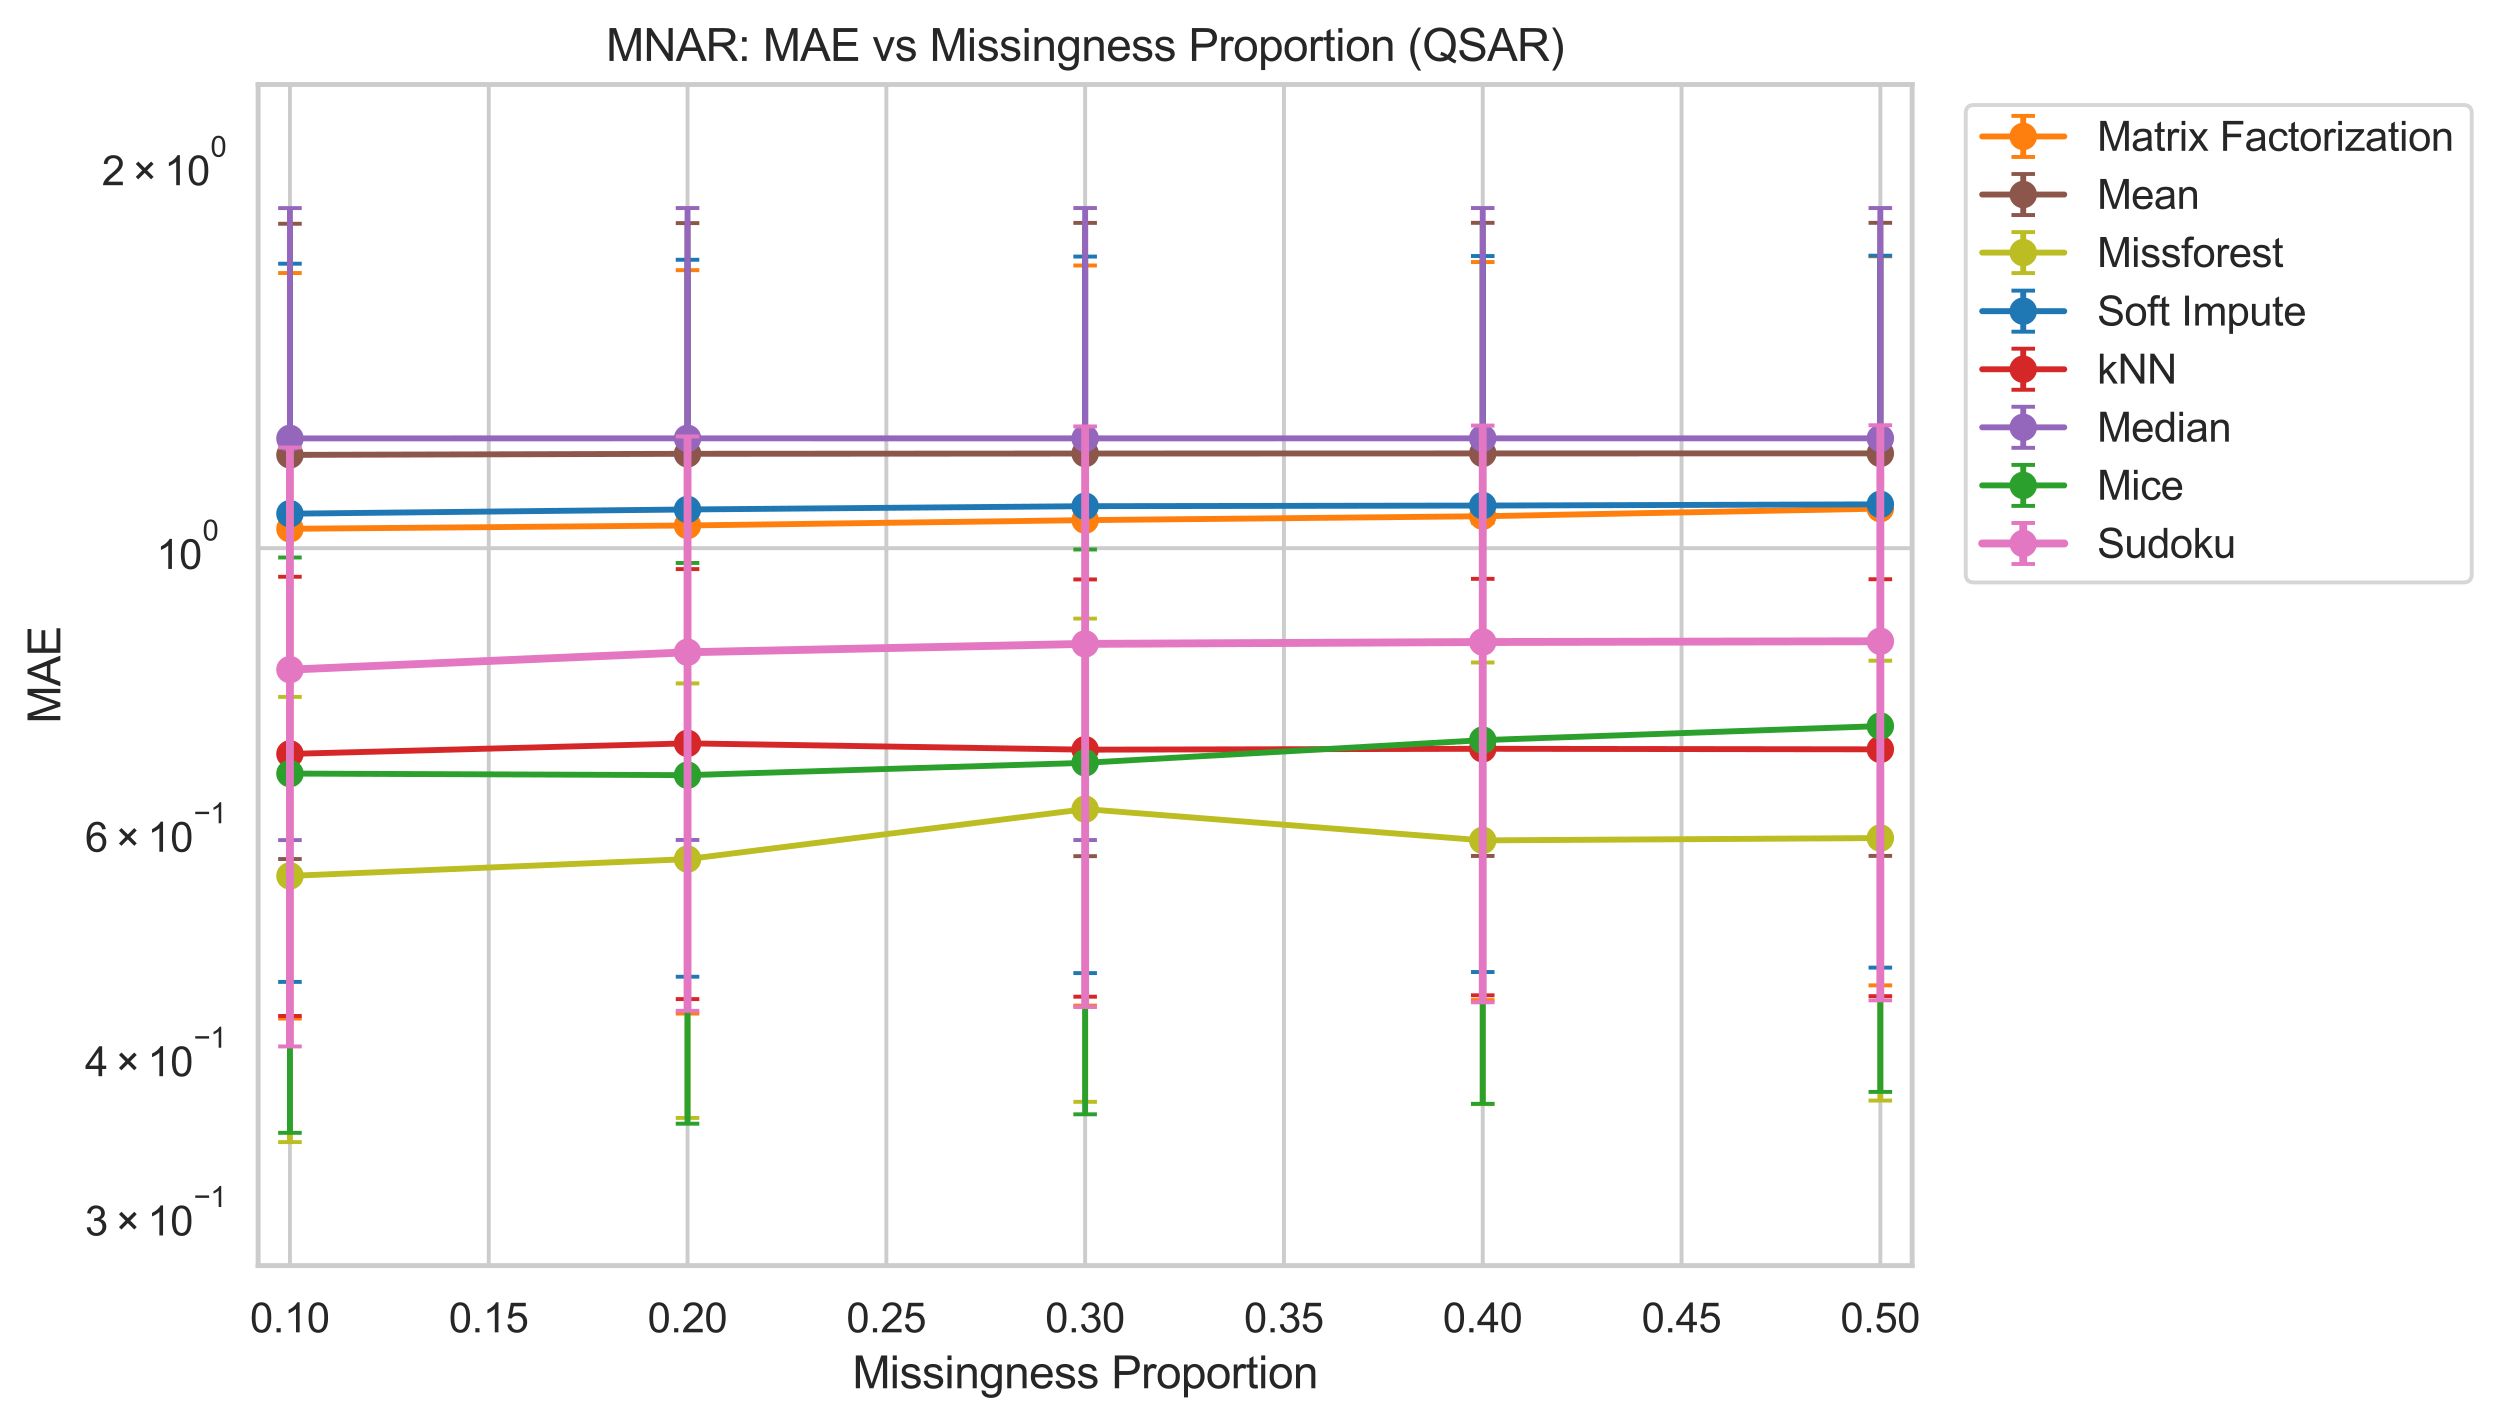 <?xml version="1.0" encoding="utf-8" standalone="no"?>
<!DOCTYPE svg PUBLIC "-//W3C//DTD SVG 1.1//EN"
  "http://www.w3.org/Graphics/SVG/1.1/DTD/svg11.dtd">
<svg xmlns:xlink="http://www.w3.org/1999/xlink" width="636.345pt" height="362.966pt" viewBox="0 0 636.345 362.966" xmlns="http://www.w3.org/2000/svg" version="1.1">
 <defs>
  <style type="text/css">*{stroke-linejoin: round; stroke-linecap: butt}</style>
 </defs>
 <g id="figure_1">
  <g id="patch_1">
   <path d="M 0 362.966 
L 636.345 362.966 
L 636.345 0 
L 0 0 
z
" style="fill: #ffffff"/>
  </g>
  <g id="axes_1">
   <g id="patch_2">
    <path d="M 65.705 322.149 
L 486.714 322.149 
L 486.714 21.506 
L 65.705 21.506 
z
" style="fill: #ffffff"/>
   </g>
   <g id="matplotlib.axis_1">
    <g id="xtick_1">
     <g id="line2d_1">
      <path d="M 73.801 322.149 
L 73.801 21.506 
" clip-path="url(#p173d29ce72)" style="fill: none; stroke: #cccccc; stroke-linecap: round"/>
     </g>
     <g id="text_1">
      <!-- 0.10 -->
      <g style="fill: #262626" transform="translate(63.633 339.129) scale(0.104 -0.104)">
       <defs>
        <path id="ArialMT-30" d="M 266 2259 
Q 266 3072 433 3567 
Q 600 4063 929 4331 
Q 1259 4600 1759 4600 
Q 2128 4600 2406 4451 
Q 2684 4303 2865 4023 
Q 3047 3744 3150 3342 
Q 3253 2941 3253 2259 
Q 3253 1453 3087 958 
Q 2922 463 2592 192 
Q 2263 -78 1759 -78 
Q 1097 -78 719 397 
Q 266 969 266 2259 
z
M 844 2259 
Q 844 1131 1108 757 
Q 1372 384 1759 384 
Q 2147 384 2411 759 
Q 2675 1134 2675 2259 
Q 2675 3391 2411 3762 
Q 2147 4134 1753 4134 
Q 1366 4134 1134 3806 
Q 844 3388 844 2259 
z
" transform="scale(0.016)"/>
        <path id="ArialMT-2e" d="M 581 0 
L 581 641 
L 1222 641 
L 1222 0 
L 581 0 
z
" transform="scale(0.016)"/>
        <path id="ArialMT-31" d="M 2384 0 
L 1822 0 
L 1822 3584 
Q 1619 3391 1289 3197 
Q 959 3003 697 2906 
L 697 3450 
Q 1169 3672 1522 3987 
Q 1875 4303 2022 4600 
L 2384 4600 
L 2384 0 
z
" transform="scale(0.016)"/>
       </defs>
       <use xlink:href="#ArialMT-30"/>
       <use xlink:href="#ArialMT-2e" transform="translate(55.615 0)"/>
       <use xlink:href="#ArialMT-31" transform="translate(83.398 0)"/>
       <use xlink:href="#ArialMT-30" transform="translate(139.014 0)"/>
      </g>
     </g>
    </g>
    <g id="xtick_2">
     <g id="line2d_2">
      <path d="M 124.403 322.149 
L 124.403 21.506 
" clip-path="url(#p173d29ce72)" style="fill: none; stroke: #cccccc; stroke-linecap: round"/>
     </g>
     <g id="text_2">
      <!-- 0.15 -->
      <g style="fill: #262626" transform="translate(114.235 339.129) scale(0.104 -0.104)">
       <defs>
        <path id="ArialMT-35" d="M 266 1200 
L 856 1250 
Q 922 819 1161 601 
Q 1400 384 1738 384 
Q 2144 384 2425 690 
Q 2706 997 2706 1503 
Q 2706 1984 2436 2262 
Q 2166 2541 1728 2541 
Q 1456 2541 1237 2417 
Q 1019 2294 894 2097 
L 366 2166 
L 809 4519 
L 3088 4519 
L 3088 3981 
L 1259 3981 
L 1013 2750 
Q 1425 3038 1878 3038 
Q 2478 3038 2890 2622 
Q 3303 2206 3303 1553 
Q 3303 931 2941 478 
Q 2500 -78 1738 -78 
Q 1113 -78 717 272 
Q 322 622 266 1200 
z
" transform="scale(0.016)"/>
       </defs>
       <use xlink:href="#ArialMT-30"/>
       <use xlink:href="#ArialMT-2e" transform="translate(55.615 0)"/>
       <use xlink:href="#ArialMT-31" transform="translate(83.398 0)"/>
       <use xlink:href="#ArialMT-35" transform="translate(139.014 0)"/>
      </g>
     </g>
    </g>
    <g id="xtick_3">
     <g id="line2d_3">
      <path d="M 175.005 322.149 
L 175.005 21.506 
" clip-path="url(#p173d29ce72)" style="fill: none; stroke: #cccccc; stroke-linecap: round"/>
     </g>
     <g id="text_3">
      <!-- 0.20 -->
      <g style="fill: #262626" transform="translate(164.837 339.129) scale(0.104 -0.104)">
       <defs>
        <path id="ArialMT-32" d="M 3222 541 
L 3222 0 
L 194 0 
Q 188 203 259 391 
Q 375 700 629 1000 
Q 884 1300 1366 1694 
Q 2113 2306 2375 2664 
Q 2638 3022 2638 3341 
Q 2638 3675 2398 3904 
Q 2159 4134 1775 4134 
Q 1369 4134 1125 3890 
Q 881 3647 878 3216 
L 300 3275 
Q 359 3922 746 4261 
Q 1134 4600 1788 4600 
Q 2447 4600 2831 4234 
Q 3216 3869 3216 3328 
Q 3216 3053 3103 2787 
Q 2991 2522 2730 2228 
Q 2469 1934 1863 1422 
Q 1356 997 1212 845 
Q 1069 694 975 541 
L 3222 541 
z
" transform="scale(0.016)"/>
       </defs>
       <use xlink:href="#ArialMT-30"/>
       <use xlink:href="#ArialMT-2e" transform="translate(55.615 0)"/>
       <use xlink:href="#ArialMT-32" transform="translate(83.398 0)"/>
       <use xlink:href="#ArialMT-30" transform="translate(139.014 0)"/>
      </g>
     </g>
    </g>
    <g id="xtick_4">
     <g id="line2d_4">
      <path d="M 225.607 322.149 
L 225.607 21.506 
" clip-path="url(#p173d29ce72)" style="fill: none; stroke: #cccccc; stroke-linecap: round"/>
     </g>
     <g id="text_4">
      <!-- 0.25 -->
      <g style="fill: #262626" transform="translate(215.439 339.129) scale(0.104 -0.104)">
       <use xlink:href="#ArialMT-30"/>
       <use xlink:href="#ArialMT-2e" transform="translate(55.615 0)"/>
       <use xlink:href="#ArialMT-32" transform="translate(83.398 0)"/>
       <use xlink:href="#ArialMT-35" transform="translate(139.014 0)"/>
      </g>
     </g>
    </g>
    <g id="xtick_5">
     <g id="line2d_5">
      <path d="M 276.209 322.149 
L 276.209 21.506 
" clip-path="url(#p173d29ce72)" style="fill: none; stroke: #cccccc; stroke-linecap: round"/>
     </g>
     <g id="text_5">
      <!-- 0.30 -->
      <g style="fill: #262626" transform="translate(266.041 339.129) scale(0.104 -0.104)">
       <defs>
        <path id="ArialMT-33" d="M 269 1209 
L 831 1284 
Q 928 806 1161 595 
Q 1394 384 1728 384 
Q 2125 384 2398 659 
Q 2672 934 2672 1341 
Q 2672 1728 2419 1979 
Q 2166 2231 1775 2231 
Q 1616 2231 1378 2169 
L 1441 2663 
Q 1497 2656 1531 2656 
Q 1891 2656 2178 2843 
Q 2466 3031 2466 3422 
Q 2466 3731 2256 3934 
Q 2047 4138 1716 4138 
Q 1388 4138 1169 3931 
Q 950 3725 888 3313 
L 325 3413 
Q 428 3978 793 4289 
Q 1159 4600 1703 4600 
Q 2078 4600 2393 4439 
Q 2709 4278 2876 4000 
Q 3044 3722 3044 3409 
Q 3044 3113 2884 2869 
Q 2725 2625 2413 2481 
Q 2819 2388 3044 2092 
Q 3269 1797 3269 1353 
Q 3269 753 2831 336 
Q 2394 -81 1725 -81 
Q 1122 -81 723 278 
Q 325 638 269 1209 
z
" transform="scale(0.016)"/>
       </defs>
       <use xlink:href="#ArialMT-30"/>
       <use xlink:href="#ArialMT-2e" transform="translate(55.615 0)"/>
       <use xlink:href="#ArialMT-33" transform="translate(83.398 0)"/>
       <use xlink:href="#ArialMT-30" transform="translate(139.014 0)"/>
      </g>
     </g>
    </g>
    <g id="xtick_6">
     <g id="line2d_6">
      <path d="M 326.811 322.149 
L 326.811 21.506 
" clip-path="url(#p173d29ce72)" style="fill: none; stroke: #cccccc; stroke-linecap: round"/>
     </g>
     <g id="text_6">
      <!-- 0.35 -->
      <g style="fill: #262626" transform="translate(316.643 339.129) scale(0.104 -0.104)">
       <use xlink:href="#ArialMT-30"/>
       <use xlink:href="#ArialMT-2e" transform="translate(55.615 0)"/>
       <use xlink:href="#ArialMT-33" transform="translate(83.398 0)"/>
       <use xlink:href="#ArialMT-35" transform="translate(139.014 0)"/>
      </g>
     </g>
    </g>
    <g id="xtick_7">
     <g id="line2d_7">
      <path d="M 377.413 322.149 
L 377.413 21.506 
" clip-path="url(#p173d29ce72)" style="fill: none; stroke: #cccccc; stroke-linecap: round"/>
     </g>
     <g id="text_7">
      <!-- 0.40 -->
      <g style="fill: #262626" transform="translate(367.245 339.129) scale(0.104 -0.104)">
       <defs>
        <path id="ArialMT-34" d="M 2069 0 
L 2069 1097 
L 81 1097 
L 81 1613 
L 2172 4581 
L 2631 4581 
L 2631 1613 
L 3250 1613 
L 3250 1097 
L 2631 1097 
L 2631 0 
L 2069 0 
z
M 2069 1613 
L 2069 3678 
L 634 1613 
L 2069 1613 
z
" transform="scale(0.016)"/>
       </defs>
       <use xlink:href="#ArialMT-30"/>
       <use xlink:href="#ArialMT-2e" transform="translate(55.615 0)"/>
       <use xlink:href="#ArialMT-34" transform="translate(83.398 0)"/>
       <use xlink:href="#ArialMT-30" transform="translate(139.014 0)"/>
      </g>
     </g>
    </g>
    <g id="xtick_8">
     <g id="line2d_8">
      <path d="M 428.015 322.149 
L 428.015 21.506 
" clip-path="url(#p173d29ce72)" style="fill: none; stroke: #cccccc; stroke-linecap: round"/>
     </g>
     <g id="text_8">
      <!-- 0.45 -->
      <g style="fill: #262626" transform="translate(417.847 339.129) scale(0.104 -0.104)">
       <use xlink:href="#ArialMT-30"/>
       <use xlink:href="#ArialMT-2e" transform="translate(55.615 0)"/>
       <use xlink:href="#ArialMT-34" transform="translate(83.398 0)"/>
       <use xlink:href="#ArialMT-35" transform="translate(139.014 0)"/>
      </g>
     </g>
    </g>
    <g id="xtick_9">
     <g id="line2d_9">
      <path d="M 478.617 322.149 
L 478.617 21.506 
" clip-path="url(#p173d29ce72)" style="fill: none; stroke: #cccccc; stroke-linecap: round"/>
     </g>
     <g id="text_9">
      <!-- 0.50 -->
      <g style="fill: #262626" transform="translate(468.449 339.129) scale(0.104 -0.104)">
       <use xlink:href="#ArialMT-30"/>
       <use xlink:href="#ArialMT-2e" transform="translate(55.615 0)"/>
       <use xlink:href="#ArialMT-35" transform="translate(83.398 0)"/>
       <use xlink:href="#ArialMT-30" transform="translate(139.014 0)"/>
      </g>
     </g>
    </g>
    <g id="text_10">
     <!-- Missingness Proportion -->
     <g style="fill: #262626" transform="translate(216.97 353.366) scale(0.114 -0.114)">
      <defs>
       <path id="ArialMT-4d" d="M 475 0 
L 475 4581 
L 1388 4581 
L 2472 1338 
Q 2622 884 2691 659 
Q 2769 909 2934 1394 
L 4031 4581 
L 4847 4581 
L 4847 0 
L 4263 0 
L 4263 3834 
L 2931 0 
L 2384 0 
L 1059 3900 
L 1059 0 
L 475 0 
z
" transform="scale(0.016)"/>
       <path id="ArialMT-69" d="M 425 3934 
L 425 4581 
L 988 4581 
L 988 3934 
L 425 3934 
z
M 425 0 
L 425 3319 
L 988 3319 
L 988 0 
L 425 0 
z
" transform="scale(0.016)"/>
       <path id="ArialMT-73" d="M 197 991 
L 753 1078 
Q 800 744 1014 566 
Q 1228 388 1613 388 
Q 2000 388 2187 545 
Q 2375 703 2375 916 
Q 2375 1106 2209 1216 
Q 2094 1291 1634 1406 
Q 1016 1563 777 1677 
Q 538 1791 414 1992 
Q 291 2194 291 2438 
Q 291 2659 392 2848 
Q 494 3038 669 3163 
Q 800 3259 1026 3326 
Q 1253 3394 1513 3394 
Q 1903 3394 2198 3281 
Q 2494 3169 2634 2976 
Q 2775 2784 2828 2463 
L 2278 2388 
Q 2241 2644 2061 2787 
Q 1881 2931 1553 2931 
Q 1166 2931 1000 2803 
Q 834 2675 834 2503 
Q 834 2394 903 2306 
Q 972 2216 1119 2156 
Q 1203 2125 1616 2013 
Q 2213 1853 2448 1751 
Q 2684 1650 2818 1456 
Q 2953 1263 2953 975 
Q 2953 694 2789 445 
Q 2625 197 2315 61 
Q 2006 -75 1616 -75 
Q 969 -75 630 194 
Q 291 463 197 991 
z
" transform="scale(0.016)"/>
       <path id="ArialMT-6e" d="M 422 0 
L 422 3319 
L 928 3319 
L 928 2847 
Q 1294 3394 1984 3394 
Q 2284 3394 2536 3286 
Q 2788 3178 2913 3003 
Q 3038 2828 3088 2588 
Q 3119 2431 3119 2041 
L 3119 0 
L 2556 0 
L 2556 2019 
Q 2556 2363 2490 2533 
Q 2425 2703 2258 2804 
Q 2091 2906 1866 2906 
Q 1506 2906 1245 2678 
Q 984 2450 984 1813 
L 984 0 
L 422 0 
z
" transform="scale(0.016)"/>
       <path id="ArialMT-67" d="M 319 -275 
L 866 -356 
Q 900 -609 1056 -725 
Q 1266 -881 1628 -881 
Q 2019 -881 2231 -725 
Q 2444 -569 2519 -288 
Q 2563 -116 2559 434 
Q 2191 0 1641 0 
Q 956 0 581 494 
Q 206 988 206 1678 
Q 206 2153 378 2554 
Q 550 2956 876 3175 
Q 1203 3394 1644 3394 
Q 2231 3394 2613 2919 
L 2613 3319 
L 3131 3319 
L 3131 450 
Q 3131 -325 2973 -648 
Q 2816 -972 2473 -1159 
Q 2131 -1347 1631 -1347 
Q 1038 -1347 672 -1080 
Q 306 -813 319 -275 
z
M 784 1719 
Q 784 1066 1043 766 
Q 1303 466 1694 466 
Q 2081 466 2343 764 
Q 2606 1063 2606 1700 
Q 2606 2309 2336 2618 
Q 2066 2928 1684 2928 
Q 1309 2928 1046 2623 
Q 784 2319 784 1719 
z
" transform="scale(0.016)"/>
       <path id="ArialMT-65" d="M 2694 1069 
L 3275 997 
Q 3138 488 2766 206 
Q 2394 -75 1816 -75 
Q 1088 -75 661 373 
Q 234 822 234 1631 
Q 234 2469 665 2931 
Q 1097 3394 1784 3394 
Q 2450 3394 2872 2941 
Q 3294 2488 3294 1666 
Q 3294 1616 3291 1516 
L 816 1516 
Q 847 969 1125 678 
Q 1403 388 1819 388 
Q 2128 388 2347 550 
Q 2566 713 2694 1069 
z
M 847 1978 
L 2700 1978 
Q 2663 2397 2488 2606 
Q 2219 2931 1791 2931 
Q 1403 2931 1139 2672 
Q 875 2413 847 1978 
z
" transform="scale(0.016)"/>
       <path id="ArialMT-20" transform="scale(0.016)"/>
       <path id="ArialMT-50" d="M 494 0 
L 494 4581 
L 2222 4581 
Q 2678 4581 2919 4538 
Q 3256 4481 3484 4323 
Q 3713 4166 3852 3881 
Q 3991 3597 3991 3256 
Q 3991 2672 3619 2267 
Q 3247 1863 2275 1863 
L 1100 1863 
L 1100 0 
L 494 0 
z
M 1100 2403 
L 2284 2403 
Q 2872 2403 3119 2622 
Q 3366 2841 3366 3238 
Q 3366 3525 3220 3729 
Q 3075 3934 2838 4000 
Q 2684 4041 2272 4041 
L 1100 4041 
L 1100 2403 
z
" transform="scale(0.016)"/>
       <path id="ArialMT-72" d="M 416 0 
L 416 3319 
L 922 3319 
L 922 2816 
Q 1116 3169 1280 3281 
Q 1444 3394 1641 3394 
Q 1925 3394 2219 3213 
L 2025 2691 
Q 1819 2813 1613 2813 
Q 1428 2813 1281 2702 
Q 1134 2591 1072 2394 
Q 978 2094 978 1738 
L 978 0 
L 416 0 
z
" transform="scale(0.016)"/>
       <path id="ArialMT-6f" d="M 213 1659 
Q 213 2581 725 3025 
Q 1153 3394 1769 3394 
Q 2453 3394 2887 2945 
Q 3322 2497 3322 1706 
Q 3322 1066 3130 698 
Q 2938 331 2570 128 
Q 2203 -75 1769 -75 
Q 1072 -75 642 372 
Q 213 819 213 1659 
z
M 791 1659 
Q 791 1022 1069 705 
Q 1347 388 1769 388 
Q 2188 388 2466 706 
Q 2744 1025 2744 1678 
Q 2744 2294 2464 2611 
Q 2184 2928 1769 2928 
Q 1347 2928 1069 2612 
Q 791 2297 791 1659 
z
" transform="scale(0.016)"/>
       <path id="ArialMT-70" d="M 422 -1272 
L 422 3319 
L 934 3319 
L 934 2888 
Q 1116 3141 1344 3267 
Q 1572 3394 1897 3394 
Q 2322 3394 2647 3175 
Q 2972 2956 3137 2557 
Q 3303 2159 3303 1684 
Q 3303 1175 3120 767 
Q 2938 359 2589 142 
Q 2241 -75 1856 -75 
Q 1575 -75 1351 44 
Q 1128 163 984 344 
L 984 -1272 
L 422 -1272 
z
M 931 1641 
Q 931 1000 1190 694 
Q 1450 388 1819 388 
Q 2194 388 2461 705 
Q 2728 1022 2728 1688 
Q 2728 2322 2467 2637 
Q 2206 2953 1844 2953 
Q 1484 2953 1207 2617 
Q 931 2281 931 1641 
z
" transform="scale(0.016)"/>
       <path id="ArialMT-74" d="M 1650 503 
L 1731 6 
Q 1494 -44 1306 -44 
Q 1000 -44 831 53 
Q 663 150 594 308 
Q 525 466 525 972 
L 525 2881 
L 113 2881 
L 113 3319 
L 525 3319 
L 525 4141 
L 1084 4478 
L 1084 3319 
L 1650 3319 
L 1650 2881 
L 1084 2881 
L 1084 941 
Q 1084 700 1114 631 
Q 1144 563 1211 522 
Q 1278 481 1403 481 
Q 1497 481 1650 503 
z
" transform="scale(0.016)"/>
      </defs>
      <use xlink:href="#ArialMT-4d"/>
      <use xlink:href="#ArialMT-69" transform="translate(83.301 0)"/>
      <use xlink:href="#ArialMT-73" transform="translate(105.518 0)"/>
      <use xlink:href="#ArialMT-73" transform="translate(155.518 0)"/>
      <use xlink:href="#ArialMT-69" transform="translate(205.518 0)"/>
      <use xlink:href="#ArialMT-6e" transform="translate(227.734 0)"/>
      <use xlink:href="#ArialMT-67" transform="translate(283.35 0)"/>
      <use xlink:href="#ArialMT-6e" transform="translate(338.965 0)"/>
      <use xlink:href="#ArialMT-65" transform="translate(394.58 0)"/>
      <use xlink:href="#ArialMT-73" transform="translate(450.195 0)"/>
      <use xlink:href="#ArialMT-73" transform="translate(500.195 0)"/>
      <use xlink:href="#ArialMT-20" transform="translate(550.195 0)"/>
      <use xlink:href="#ArialMT-50" transform="translate(577.979 0)"/>
      <use xlink:href="#ArialMT-72" transform="translate(644.678 0)"/>
      <use xlink:href="#ArialMT-6f" transform="translate(677.979 0)"/>
      <use xlink:href="#ArialMT-70" transform="translate(733.594 0)"/>
      <use xlink:href="#ArialMT-6f" transform="translate(789.209 0)"/>
      <use xlink:href="#ArialMT-72" transform="translate(844.824 0)"/>
      <use xlink:href="#ArialMT-74" transform="translate(878.125 0)"/>
      <use xlink:href="#ArialMT-69" transform="translate(905.908 0)"/>
      <use xlink:href="#ArialMT-6f" transform="translate(928.125 0)"/>
      <use xlink:href="#ArialMT-6e" transform="translate(983.74 0)"/>
     </g>
    </g>
   </g>
   <g id="matplotlib.axis_2">
    <g id="ytick_1">
     <g id="line2d_10">
      <path d="M 65.705 139.533 
L 486.714 139.533 
" clip-path="url(#p173d29ce72)" style="fill: none; stroke: #cccccc; stroke-linecap: round"/>
     </g>
     <g id="text_11">
      <!-- $\mathdefault{10^{0}}$ -->
      <g style="fill: #262626" transform="translate(39.799 144.921) scale(0.104 -0.104)">
       <use xlink:href="#ArialMT-31" transform="translate(0 0.994)"/>
       <use xlink:href="#ArialMT-30" transform="translate(55.615 0.994)"/>
       <use xlink:href="#ArialMT-30" transform="translate(112.973 70.688) scale(0.7)"/>
      </g>
     </g>
    </g>
    <g id="ytick_2">
     <g id="text_12">
      <!-- $\mathdefault{3\times10^{-1}}$ -->
      <g style="fill: #262626" transform="translate(21.626 314.573) scale(0.104 -0.104)">
       <defs>
        <path id="ArialMT-d7" d="M 503 1278 
L 1488 2263 
L 506 3244 
L 888 3625 
L 1869 2644 
L 2847 3622 
L 3222 3244 
L 2247 2266 
L 3228 1284 
L 2847 903 
L 1866 1884 
L 881 900 
L 503 1278 
z
" transform="scale(0.016)"/>
        <path id="ArialMT-2212" d="M 3381 1997 
L 356 1997 
L 356 2522 
L 3381 2522 
L 3381 1997 
z
" transform="scale(0.016)"/>
       </defs>
       <use xlink:href="#ArialMT-33" transform="translate(0 0.994)"/>
       <use xlink:href="#ArialMT-d7" transform="translate(75.098 0.994)"/>
       <use xlink:href="#ArialMT-31" transform="translate(152.979 0.994)"/>
       <use xlink:href="#ArialMT-30" transform="translate(208.594 0.994)"/>
       <use xlink:href="#ArialMT-2212" transform="translate(265.951 70.688) scale(0.7)"/>
       <use xlink:href="#ArialMT-31" transform="translate(306.83 70.688) scale(0.7)"/>
      </g>
     </g>
    </g>
    <g id="ytick_3">
     <g id="text_13">
      <!-- $\mathdefault{4\times10^{-1}}$ -->
      <g style="fill: #262626" transform="translate(21.626 274.036) scale(0.104 -0.104)">
       <use xlink:href="#ArialMT-34" transform="translate(0 0.994)"/>
       <use xlink:href="#ArialMT-d7" transform="translate(75.098 0.994)"/>
       <use xlink:href="#ArialMT-31" transform="translate(152.979 0.994)"/>
       <use xlink:href="#ArialMT-30" transform="translate(208.594 0.994)"/>
       <use xlink:href="#ArialMT-2212" transform="translate(265.951 70.688) scale(0.7)"/>
       <use xlink:href="#ArialMT-31" transform="translate(306.83 70.688) scale(0.7)"/>
      </g>
     </g>
    </g>
    <g id="ytick_4"/>
    <g id="ytick_5">
     <g id="text_14">
      <!-- $\mathdefault{6\times10^{-1}}$ -->
      <g style="fill: #262626" transform="translate(21.626 216.902) scale(0.104 -0.104)">
       <defs>
        <path id="ArialMT-36" d="M 3184 3459 
L 2625 3416 
Q 2550 3747 2413 3897 
Q 2184 4138 1850 4138 
Q 1581 4138 1378 3988 
Q 1113 3794 959 3422 
Q 806 3050 800 2363 
Q 1003 2672 1297 2822 
Q 1591 2972 1913 2972 
Q 2475 2972 2870 2558 
Q 3266 2144 3266 1488 
Q 3266 1056 3080 686 
Q 2894 316 2569 119 
Q 2244 -78 1831 -78 
Q 1128 -78 684 439 
Q 241 956 241 2144 
Q 241 3472 731 4075 
Q 1159 4600 1884 4600 
Q 2425 4600 2770 4297 
Q 3116 3994 3184 3459 
z
M 888 1484 
Q 888 1194 1011 928 
Q 1134 663 1356 523 
Q 1578 384 1822 384 
Q 2178 384 2434 671 
Q 2691 959 2691 1453 
Q 2691 1928 2437 2201 
Q 2184 2475 1800 2475 
Q 1419 2475 1153 2201 
Q 888 1928 888 1484 
z
" transform="scale(0.016)"/>
       </defs>
       <use xlink:href="#ArialMT-36" transform="translate(0 0.994)"/>
       <use xlink:href="#ArialMT-d7" transform="translate(75.098 0.994)"/>
       <use xlink:href="#ArialMT-31" transform="translate(152.979 0.994)"/>
       <use xlink:href="#ArialMT-30" transform="translate(208.594 0.994)"/>
       <use xlink:href="#ArialMT-2212" transform="translate(265.951 70.688) scale(0.7)"/>
       <use xlink:href="#ArialMT-31" transform="translate(306.83 70.688) scale(0.7)"/>
      </g>
     </g>
    </g>
    <g id="ytick_6"/>
    <g id="ytick_7"/>
    <g id="ytick_8"/>
    <g id="ytick_9">
     <g id="text_15">
      <!-- $\mathdefault{2\times10^{0}}$ -->
      <g style="fill: #262626" transform="translate(25.91 47.25) scale(0.104 -0.104)">
       <use xlink:href="#ArialMT-32" transform="translate(0 0.994)"/>
       <use xlink:href="#ArialMT-d7" transform="translate(75.098 0.994)"/>
       <use xlink:href="#ArialMT-31" transform="translate(152.979 0.994)"/>
       <use xlink:href="#ArialMT-30" transform="translate(208.594 0.994)"/>
       <use xlink:href="#ArialMT-30" transform="translate(265.951 70.688) scale(0.7)"/>
      </g>
     </g>
    </g>
    <g id="text_16">
     <!-- MAE -->
     <g style="fill: #262626" transform="translate(15.36 184.18) rotate(-90) scale(0.114 -0.114)">
      <defs>
       <path id="ArialMT-41" d="M -9 0 
L 1750 4581 
L 2403 4581 
L 4278 0 
L 3588 0 
L 3053 1388 
L 1138 1388 
L 634 0 
L -9 0 
z
M 1313 1881 
L 2866 1881 
L 2388 3150 
Q 2169 3728 2063 4100 
Q 1975 3659 1816 3225 
L 1313 1881 
z
" transform="scale(0.016)"/>
       <path id="ArialMT-45" d="M 506 0 
L 506 4581 
L 3819 4581 
L 3819 4041 
L 1113 4041 
L 1113 2638 
L 3647 2638 
L 3647 2100 
L 1113 2100 
L 1113 541 
L 3925 541 
L 3925 0 
L 506 0 
z
" transform="scale(0.016)"/>
      </defs>
      <use xlink:href="#ArialMT-4d"/>
      <use xlink:href="#ArialMT-41" transform="translate(83.301 0)"/>
      <use xlink:href="#ArialMT-45" transform="translate(150 0)"/>
     </g>
    </g>
   </g>
   <g id="LineCollection_1">
    <path d="M 73.801 259.261 
L 73.801 69.505 
" clip-path="url(#p173d29ce72)" style="fill: none; stroke: #ff7f0e; stroke-width: 1.5"/>
    <path d="M 175.005 257.987 
L 175.005 68.772 
" clip-path="url(#p173d29ce72)" style="fill: none; stroke: #ff7f0e; stroke-width: 1.5"/>
    <path d="M 276.209 255.978 
L 276.209 67.586 
" clip-path="url(#p173d29ce72)" style="fill: none; stroke: #ff7f0e; stroke-width: 1.5"/>
    <path d="M 377.413 254.558 
L 377.413 66.702 
" clip-path="url(#p173d29ce72)" style="fill: none; stroke: #ff7f0e; stroke-width: 1.5"/>
    <path d="M 478.617 250.818 
L 478.617 65.239 
" clip-path="url(#p173d29ce72)" style="fill: none; stroke: #ff7f0e; stroke-width: 1.5"/>
   </g>
   <g id="line2d_11">
    <defs>
     <path id="m5eba02d53a" d="M 3 0 
L -3 -0 
" style="stroke: #ff7f0e"/>
    </defs>
    <g clip-path="url(#p173d29ce72)">
     <use xlink:href="#m5eba02d53a" x="73.801" y="259.261" style="fill: #ff7f0e; stroke: #ff7f0e"/>
     <use xlink:href="#m5eba02d53a" x="175.005" y="257.987" style="fill: #ff7f0e; stroke: #ff7f0e"/>
     <use xlink:href="#m5eba02d53a" x="276.209" y="255.978" style="fill: #ff7f0e; stroke: #ff7f0e"/>
     <use xlink:href="#m5eba02d53a" x="377.413" y="254.558" style="fill: #ff7f0e; stroke: #ff7f0e"/>
     <use xlink:href="#m5eba02d53a" x="478.617" y="250.818" style="fill: #ff7f0e; stroke: #ff7f0e"/>
    </g>
   </g>
   <g id="line2d_12">
    <g clip-path="url(#p173d29ce72)">
     <use xlink:href="#m5eba02d53a" x="73.801" y="69.505" style="fill: #ff7f0e; stroke: #ff7f0e"/>
     <use xlink:href="#m5eba02d53a" x="175.005" y="68.772" style="fill: #ff7f0e; stroke: #ff7f0e"/>
     <use xlink:href="#m5eba02d53a" x="276.209" y="67.586" style="fill: #ff7f0e; stroke: #ff7f0e"/>
     <use xlink:href="#m5eba02d53a" x="377.413" y="66.702" style="fill: #ff7f0e; stroke: #ff7f0e"/>
     <use xlink:href="#m5eba02d53a" x="478.617" y="65.239" style="fill: #ff7f0e; stroke: #ff7f0e"/>
    </g>
   </g>
   <g id="LineCollection_2">
    <path d="M 73.801 218.659 
L 73.801 56.958 
" clip-path="url(#p173d29ce72)" style="fill: none; stroke: #8c564b; stroke-width: 1.5"/>
    <path d="M 175.005 218.074 
L 175.005 56.78 
" clip-path="url(#p173d29ce72)" style="fill: none; stroke: #8c564b; stroke-width: 1.5"/>
    <path d="M 276.209 217.929 
L 276.209 56.738 
" clip-path="url(#p173d29ce72)" style="fill: none; stroke: #8c564b; stroke-width: 1.5"/>
    <path d="M 377.413 217.875 
L 377.413 56.722 
" clip-path="url(#p173d29ce72)" style="fill: none; stroke: #8c564b; stroke-width: 1.5"/>
    <path d="M 478.617 217.857 
L 478.617 56.717 
" clip-path="url(#p173d29ce72)" style="fill: none; stroke: #8c564b; stroke-width: 1.5"/>
   </g>
   <g id="line2d_13">
    <defs>
     <path id="m18544adce0" d="M 3 0 
L -3 -0 
" style="stroke: #8c564b"/>
    </defs>
    <g clip-path="url(#p173d29ce72)">
     <use xlink:href="#m18544adce0" x="73.801" y="218.659" style="fill: #8c564b; stroke: #8c564b"/>
     <use xlink:href="#m18544adce0" x="175.005" y="218.074" style="fill: #8c564b; stroke: #8c564b"/>
     <use xlink:href="#m18544adce0" x="276.209" y="217.929" style="fill: #8c564b; stroke: #8c564b"/>
     <use xlink:href="#m18544adce0" x="377.413" y="217.875" style="fill: #8c564b; stroke: #8c564b"/>
     <use xlink:href="#m18544adce0" x="478.617" y="217.857" style="fill: #8c564b; stroke: #8c564b"/>
    </g>
   </g>
   <g id="line2d_14">
    <g clip-path="url(#p173d29ce72)">
     <use xlink:href="#m18544adce0" x="73.801" y="56.958" style="fill: #8c564b; stroke: #8c564b"/>
     <use xlink:href="#m18544adce0" x="175.005" y="56.78" style="fill: #8c564b; stroke: #8c564b"/>
     <use xlink:href="#m18544adce0" x="276.209" y="56.738" style="fill: #8c564b; stroke: #8c564b"/>
     <use xlink:href="#m18544adce0" x="377.413" y="56.722" style="fill: #8c564b; stroke: #8c564b"/>
     <use xlink:href="#m18544adce0" x="478.617" y="56.717" style="fill: #8c564b; stroke: #8c564b"/>
    </g>
   </g>
   <g id="LineCollection_3">
    <path d="M 73.801 290.706 
L 73.801 177.387 
" clip-path="url(#p173d29ce72)" style="fill: none; stroke: #bcbd22; stroke-width: 1.5"/>
    <path d="M 175.005 284.554 
L 175.005 173.953 
" clip-path="url(#p173d29ce72)" style="fill: none; stroke: #bcbd22; stroke-width: 1.5"/>
    <path d="M 276.209 280.462 
L 276.209 157.458 
" clip-path="url(#p173d29ce72)" style="fill: none; stroke: #bcbd22; stroke-width: 1.5"/>
    <path d="M 377.413 281.044 
L 377.413 168.625 
" clip-path="url(#p173d29ce72)" style="fill: none; stroke: #bcbd22; stroke-width: 1.5"/>
    <path d="M 478.617 280.128 
L 478.617 168.17 
" clip-path="url(#p173d29ce72)" style="fill: none; stroke: #bcbd22; stroke-width: 1.5"/>
   </g>
   <g id="line2d_15">
    <defs>
     <path id="mdc76fb992f" d="M 3 0 
L -3 -0 
" style="stroke: #bcbd22"/>
    </defs>
    <g clip-path="url(#p173d29ce72)">
     <use xlink:href="#mdc76fb992f" x="73.801" y="290.706" style="fill: #bcbd22; stroke: #bcbd22"/>
     <use xlink:href="#mdc76fb992f" x="175.005" y="284.554" style="fill: #bcbd22; stroke: #bcbd22"/>
     <use xlink:href="#mdc76fb992f" x="276.209" y="280.462" style="fill: #bcbd22; stroke: #bcbd22"/>
     <use xlink:href="#mdc76fb992f" x="377.413" y="281.044" style="fill: #bcbd22; stroke: #bcbd22"/>
     <use xlink:href="#mdc76fb992f" x="478.617" y="280.128" style="fill: #bcbd22; stroke: #bcbd22"/>
    </g>
   </g>
   <g id="line2d_16">
    <g clip-path="url(#p173d29ce72)">
     <use xlink:href="#mdc76fb992f" x="73.801" y="177.387" style="fill: #bcbd22; stroke: #bcbd22"/>
     <use xlink:href="#mdc76fb992f" x="175.005" y="173.953" style="fill: #bcbd22; stroke: #bcbd22"/>
     <use xlink:href="#mdc76fb992f" x="276.209" y="157.458" style="fill: #bcbd22; stroke: #bcbd22"/>
     <use xlink:href="#mdc76fb992f" x="377.413" y="168.625" style="fill: #bcbd22; stroke: #bcbd22"/>
     <use xlink:href="#mdc76fb992f" x="478.617" y="168.17" style="fill: #bcbd22; stroke: #bcbd22"/>
    </g>
   </g>
   <g id="LineCollection_4">
    <path d="M 73.801 249.935 
L 73.801 67.117 
" clip-path="url(#p173d29ce72)" style="fill: none; stroke: #1f77b4; stroke-width: 1.5"/>
    <path d="M 175.005 248.616 
L 175.005 66.117 
" clip-path="url(#p173d29ce72)" style="fill: none; stroke: #1f77b4; stroke-width: 1.5"/>
    <path d="M 276.209 247.689 
L 276.209 65.306 
" clip-path="url(#p173d29ce72)" style="fill: none; stroke: #1f77b4; stroke-width: 1.5"/>
    <path d="M 377.413 247.425 
L 377.413 65.172 
" clip-path="url(#p173d29ce72)" style="fill: none; stroke: #1f77b4; stroke-width: 1.5"/>
    <path d="M 478.617 246.293 
L 478.617 65.088 
" clip-path="url(#p173d29ce72)" style="fill: none; stroke: #1f77b4; stroke-width: 1.5"/>
   </g>
   <g id="line2d_17">
    <defs>
     <path id="m648764c827" d="M 3 0 
L -3 -0 
" style="stroke: #1f77b4"/>
    </defs>
    <g clip-path="url(#p173d29ce72)">
     <use xlink:href="#m648764c827" x="73.801" y="249.935" style="fill: #1f77b4; stroke: #1f77b4"/>
     <use xlink:href="#m648764c827" x="175.005" y="248.616" style="fill: #1f77b4; stroke: #1f77b4"/>
     <use xlink:href="#m648764c827" x="276.209" y="247.689" style="fill: #1f77b4; stroke: #1f77b4"/>
     <use xlink:href="#m648764c827" x="377.413" y="247.425" style="fill: #1f77b4; stroke: #1f77b4"/>
     <use xlink:href="#m648764c827" x="478.617" y="246.293" style="fill: #1f77b4; stroke: #1f77b4"/>
    </g>
   </g>
   <g id="line2d_18">
    <g clip-path="url(#p173d29ce72)">
     <use xlink:href="#m648764c827" x="73.801" y="67.117" style="fill: #1f77b4; stroke: #1f77b4"/>
     <use xlink:href="#m648764c827" x="175.005" y="66.117" style="fill: #1f77b4; stroke: #1f77b4"/>
     <use xlink:href="#m648764c827" x="276.209" y="65.306" style="fill: #1f77b4; stroke: #1f77b4"/>
     <use xlink:href="#m648764c827" x="377.413" y="65.172" style="fill: #1f77b4; stroke: #1f77b4"/>
     <use xlink:href="#m648764c827" x="478.617" y="65.088" style="fill: #1f77b4; stroke: #1f77b4"/>
    </g>
   </g>
   <g id="LineCollection_5">
    <path d="M 73.801 258.599 
L 73.801 146.811 
" clip-path="url(#p173d29ce72)" style="fill: none; stroke: #d62728; stroke-width: 1.5"/>
    <path d="M 175.005 254.305 
L 175.005 144.857 
" clip-path="url(#p173d29ce72)" style="fill: none; stroke: #d62728; stroke-width: 1.5"/>
    <path d="M 276.209 253.704 
L 276.209 147.49 
" clip-path="url(#p173d29ce72)" style="fill: none; stroke: #d62728; stroke-width: 1.5"/>
    <path d="M 377.413 253.341 
L 377.413 147.335 
" clip-path="url(#p173d29ce72)" style="fill: none; stroke: #d62728; stroke-width: 1.5"/>
    <path d="M 478.617 253.555 
L 478.617 147.438 
" clip-path="url(#p173d29ce72)" style="fill: none; stroke: #d62728; stroke-width: 1.5"/>
   </g>
   <g id="line2d_19">
    <defs>
     <path id="m3b4e6f740d" d="M 3 0 
L -3 -0 
" style="stroke: #d62728"/>
    </defs>
    <g clip-path="url(#p173d29ce72)">
     <use xlink:href="#m3b4e6f740d" x="73.801" y="258.599" style="fill: #d62728; stroke: #d62728"/>
     <use xlink:href="#m3b4e6f740d" x="175.005" y="254.305" style="fill: #d62728; stroke: #d62728"/>
     <use xlink:href="#m3b4e6f740d" x="276.209" y="253.704" style="fill: #d62728; stroke: #d62728"/>
     <use xlink:href="#m3b4e6f740d" x="377.413" y="253.341" style="fill: #d62728; stroke: #d62728"/>
     <use xlink:href="#m3b4e6f740d" x="478.617" y="253.555" style="fill: #d62728; stroke: #d62728"/>
    </g>
   </g>
   <g id="line2d_20">
    <g clip-path="url(#p173d29ce72)">
     <use xlink:href="#m3b4e6f740d" x="73.801" y="146.811" style="fill: #d62728; stroke: #d62728"/>
     <use xlink:href="#m3b4e6f740d" x="175.005" y="144.857" style="fill: #d62728; stroke: #d62728"/>
     <use xlink:href="#m3b4e6f740d" x="276.209" y="147.49" style="fill: #d62728; stroke: #d62728"/>
     <use xlink:href="#m3b4e6f740d" x="377.413" y="147.335" style="fill: #d62728; stroke: #d62728"/>
     <use xlink:href="#m3b4e6f740d" x="478.617" y="147.438" style="fill: #d62728; stroke: #d62728"/>
    </g>
   </g>
   <g id="LineCollection_6">
    <path d="M 73.801 213.837 
L 73.801 52.963 
" clip-path="url(#p173d29ce72)" style="fill: none; stroke: #9467bd; stroke-width: 1.5"/>
    <path d="M 175.005 213.804 
L 175.005 52.953 
" clip-path="url(#p173d29ce72)" style="fill: none; stroke: #9467bd; stroke-width: 1.5"/>
    <path d="M 276.209 213.824 
L 276.209 52.959 
" clip-path="url(#p173d29ce72)" style="fill: none; stroke: #9467bd; stroke-width: 1.5"/>
    <path d="M 377.413 213.796 
L 377.413 52.951 
" clip-path="url(#p173d29ce72)" style="fill: none; stroke: #9467bd; stroke-width: 1.5"/>
    <path d="M 478.617 213.789 
L 478.617 52.949 
" clip-path="url(#p173d29ce72)" style="fill: none; stroke: #9467bd; stroke-width: 1.5"/>
   </g>
   <g id="line2d_21">
    <defs>
     <path id="m0e4b8ff943" d="M 3 0 
L -3 -0 
" style="stroke: #9467bd"/>
    </defs>
    <g clip-path="url(#p173d29ce72)">
     <use xlink:href="#m0e4b8ff943" x="73.801" y="213.837" style="fill: #9467bd; stroke: #9467bd"/>
     <use xlink:href="#m0e4b8ff943" x="175.005" y="213.804" style="fill: #9467bd; stroke: #9467bd"/>
     <use xlink:href="#m0e4b8ff943" x="276.209" y="213.824" style="fill: #9467bd; stroke: #9467bd"/>
     <use xlink:href="#m0e4b8ff943" x="377.413" y="213.796" style="fill: #9467bd; stroke: #9467bd"/>
     <use xlink:href="#m0e4b8ff943" x="478.617" y="213.789" style="fill: #9467bd; stroke: #9467bd"/>
    </g>
   </g>
   <g id="line2d_22">
    <g clip-path="url(#p173d29ce72)">
     <use xlink:href="#m0e4b8ff943" x="73.801" y="52.963" style="fill: #9467bd; stroke: #9467bd"/>
     <use xlink:href="#m0e4b8ff943" x="175.005" y="52.953" style="fill: #9467bd; stroke: #9467bd"/>
     <use xlink:href="#m0e4b8ff943" x="276.209" y="52.959" style="fill: #9467bd; stroke: #9467bd"/>
     <use xlink:href="#m0e4b8ff943" x="377.413" y="52.951" style="fill: #9467bd; stroke: #9467bd"/>
     <use xlink:href="#m0e4b8ff943" x="478.617" y="52.949" style="fill: #9467bd; stroke: #9467bd"/>
    </g>
   </g>
   <g id="LineCollection_7">
    <path d="M 73.801 288.352 
L 73.801 141.901 
" clip-path="url(#p173d29ce72)" style="fill: none; stroke: #2ca02c; stroke-width: 1.5"/>
    <path d="M 175.005 286.019 
L 175.005 143.291 
" clip-path="url(#p173d29ce72)" style="fill: none; stroke: #2ca02c; stroke-width: 1.5"/>
    <path d="M 276.209 283.625 
L 276.209 139.877 
" clip-path="url(#p173d29ce72)" style="fill: none; stroke: #2ca02c; stroke-width: 1.5"/>
    <path d="M 377.413 280.962 
L 377.413 132.989 
" clip-path="url(#p173d29ce72)" style="fill: none; stroke: #2ca02c; stroke-width: 1.5"/>
    <path d="M 478.617 277.938 
L 478.617 129.227 
" clip-path="url(#p173d29ce72)" style="fill: none; stroke: #2ca02c; stroke-width: 1.5"/>
   </g>
   <g id="line2d_23">
    <defs>
     <path id="mfe08945df6" d="M 3 0 
L -3 -0 
" style="stroke: #2ca02c"/>
    </defs>
    <g clip-path="url(#p173d29ce72)">
     <use xlink:href="#mfe08945df6" x="73.801" y="288.352" style="fill: #2ca02c; stroke: #2ca02c"/>
     <use xlink:href="#mfe08945df6" x="175.005" y="286.019" style="fill: #2ca02c; stroke: #2ca02c"/>
     <use xlink:href="#mfe08945df6" x="276.209" y="283.625" style="fill: #2ca02c; stroke: #2ca02c"/>
     <use xlink:href="#mfe08945df6" x="377.413" y="280.962" style="fill: #2ca02c; stroke: #2ca02c"/>
     <use xlink:href="#mfe08945df6" x="478.617" y="277.938" style="fill: #2ca02c; stroke: #2ca02c"/>
    </g>
   </g>
   <g id="line2d_24">
    <g clip-path="url(#p173d29ce72)">
     <use xlink:href="#mfe08945df6" x="73.801" y="141.901" style="fill: #2ca02c; stroke: #2ca02c"/>
     <use xlink:href="#mfe08945df6" x="175.005" y="143.291" style="fill: #2ca02c; stroke: #2ca02c"/>
     <use xlink:href="#mfe08945df6" x="276.209" y="139.877" style="fill: #2ca02c; stroke: #2ca02c"/>
     <use xlink:href="#mfe08945df6" x="377.413" y="132.989" style="fill: #2ca02c; stroke: #2ca02c"/>
     <use xlink:href="#mfe08945df6" x="478.617" y="129.227" style="fill: #2ca02c; stroke: #2ca02c"/>
    </g>
   </g>
   <g id="line2d_25">
    <path d="M 73.801 134.598 
L 175.005 133.753 
L 276.209 132.396 
L 377.413 131.401 
L 478.617 129.46 
" clip-path="url(#p173d29ce72)" style="fill: none; stroke: #ff7f0e; stroke-width: 1.5; stroke-linecap: round"/>
    <defs>
     <path id="m80efc23f60" d="M 0 3 
C 0.796 3 1.559 2.684 2.121 2.121 
C 2.684 1.559 3 0.796 3 0 
C 3 -0.796 2.684 -1.559 2.121 -2.121 
C 1.559 -2.684 0.796 -3 0 -3 
C -0.796 -3 -1.559 -2.684 -2.121 -2.121 
C -2.684 -1.559 -3 -0.796 -3 0 
C -3 0.796 -2.684 1.559 -2.121 2.121 
C -1.559 2.684 -0.796 3 0 3 
z
" style="stroke: #ff7f0e"/>
    </defs>
    <g clip-path="url(#p173d29ce72)">
     <use xlink:href="#m80efc23f60" x="73.801" y="134.598" style="fill: #ff7f0e; stroke: #ff7f0e"/>
     <use xlink:href="#m80efc23f60" x="175.005" y="133.753" style="fill: #ff7f0e; stroke: #ff7f0e"/>
     <use xlink:href="#m80efc23f60" x="276.209" y="132.396" style="fill: #ff7f0e; stroke: #ff7f0e"/>
     <use xlink:href="#m80efc23f60" x="377.413" y="131.401" style="fill: #ff7f0e; stroke: #ff7f0e"/>
     <use xlink:href="#m80efc23f60" x="478.617" y="129.46" style="fill: #ff7f0e; stroke: #ff7f0e"/>
    </g>
   </g>
   <g id="line2d_26">
    <path d="M 73.801 115.785 
L 175.005 115.509 
L 276.209 115.441 
L 377.413 115.416 
L 478.617 115.408 
" clip-path="url(#p173d29ce72)" style="fill: none; stroke: #8c564b; stroke-width: 1.5; stroke-linecap: round"/>
    <defs>
     <path id="m9c7c17735c" d="M 0 3 
C 0.796 3 1.559 2.684 2.121 2.121 
C 2.684 1.559 3 0.796 3 0 
C 3 -0.796 2.684 -1.559 2.121 -2.121 
C 1.559 -2.684 0.796 -3 0 -3 
C -0.796 -3 -1.559 -2.684 -2.121 -2.121 
C -2.684 -1.559 -3 -0.796 -3 0 
C -3 0.796 -2.684 1.559 -2.121 2.121 
C -1.559 2.684 -0.796 3 0 3 
z
" style="stroke: #8c564b"/>
    </defs>
    <g clip-path="url(#p173d29ce72)">
     <use xlink:href="#m9c7c17735c" x="73.801" y="115.785" style="fill: #8c564b; stroke: #8c564b"/>
     <use xlink:href="#m9c7c17735c" x="175.005" y="115.509" style="fill: #8c564b; stroke: #8c564b"/>
     <use xlink:href="#m9c7c17735c" x="276.209" y="115.441" style="fill: #8c564b; stroke: #8c564b"/>
     <use xlink:href="#m9c7c17735c" x="377.413" y="115.416" style="fill: #8c564b; stroke: #8c564b"/>
     <use xlink:href="#m9c7c17735c" x="478.617" y="115.408" style="fill: #8c564b; stroke: #8c564b"/>
    </g>
   </g>
   <g id="line2d_27">
    <path d="M 73.801 222.95 
L 175.005 218.67 
L 276.209 205.944 
L 377.413 213.909 
L 478.617 213.311 
" clip-path="url(#p173d29ce72)" style="fill: none; stroke: #bcbd22; stroke-width: 1.5; stroke-linecap: round"/>
    <defs>
     <path id="m2daabba866" d="M 0 3 
C 0.796 3 1.559 2.684 2.121 2.121 
C 2.684 1.559 3 0.796 3 0 
C 3 -0.796 2.684 -1.559 2.121 -2.121 
C 1.559 -2.684 0.796 -3 0 -3 
C -0.796 -3 -1.559 -2.684 -2.121 -2.121 
C -2.684 -1.559 -3 -0.796 -3 0 
C -3 0.796 -2.684 1.559 -2.121 2.121 
C -1.559 2.684 -0.796 3 0 3 
z
" style="stroke: #bcbd22"/>
    </defs>
    <g clip-path="url(#p173d29ce72)">
     <use xlink:href="#m2daabba866" x="73.801" y="222.95" style="fill: #bcbd22; stroke: #bcbd22"/>
     <use xlink:href="#m2daabba866" x="175.005" y="218.67" style="fill: #bcbd22; stroke: #bcbd22"/>
     <use xlink:href="#m2daabba866" x="276.209" y="205.944" style="fill: #bcbd22; stroke: #bcbd22"/>
     <use xlink:href="#m2daabba866" x="377.413" y="213.909" style="fill: #bcbd22; stroke: #bcbd22"/>
     <use xlink:href="#m2daabba866" x="478.617" y="213.311" style="fill: #bcbd22; stroke: #bcbd22"/>
    </g>
   </g>
   <g id="line2d_28">
    <path d="M 73.801 130.75 
L 175.005 129.681 
L 276.209 128.845 
L 377.413 128.683 
L 478.617 128.373 
" clip-path="url(#p173d29ce72)" style="fill: none; stroke: #1f77b4; stroke-width: 1.5; stroke-linecap: round"/>
    <defs>
     <path id="m2d84dea5f7" d="M 0 3 
C 0.796 3 1.559 2.684 2.121 2.121 
C 2.684 1.559 3 0.796 3 0 
C 3 -0.796 2.684 -1.559 2.121 -2.121 
C 1.559 -2.684 0.796 -3 0 -3 
C -0.796 -3 -1.559 -2.684 -2.121 -2.121 
C -2.684 -1.559 -3 -0.796 -3 0 
C -3 0.796 -2.684 1.559 -2.121 2.121 
C -1.559 2.684 -0.796 3 0 3 
z
" style="stroke: #1f77b4"/>
    </defs>
    <g clip-path="url(#p173d29ce72)">
     <use xlink:href="#m2d84dea5f7" x="73.801" y="130.75" style="fill: #1f77b4; stroke: #1f77b4"/>
     <use xlink:href="#m2d84dea5f7" x="175.005" y="129.681" style="fill: #1f77b4; stroke: #1f77b4"/>
     <use xlink:href="#m2d84dea5f7" x="276.209" y="128.845" style="fill: #1f77b4; stroke: #1f77b4"/>
     <use xlink:href="#m2d84dea5f7" x="377.413" y="128.683" style="fill: #1f77b4; stroke: #1f77b4"/>
     <use xlink:href="#m2d84dea5f7" x="478.617" y="128.373" style="fill: #1f77b4; stroke: #1f77b4"/>
    </g>
   </g>
   <g id="line2d_29">
    <path d="M 73.801 191.899 
L 175.005 189.212 
L 276.209 190.818 
L 377.413 190.596 
L 478.617 190.735 
" clip-path="url(#p173d29ce72)" style="fill: none; stroke: #d62728; stroke-width: 1.5; stroke-linecap: round"/>
    <defs>
     <path id="md8031d2705" d="M 0 3 
C 0.796 3 1.559 2.684 2.121 2.121 
C 2.684 1.559 3 0.796 3 0 
C 3 -0.796 2.684 -1.559 2.121 -2.121 
C 1.559 -2.684 0.796 -3 0 -3 
C -0.796 -3 -1.559 -2.684 -2.121 -2.121 
C -2.684 -1.559 -3 -0.796 -3 0 
C -3 0.796 -2.684 1.559 -2.121 2.121 
C -1.559 2.684 -0.796 3 0 3 
z
" style="stroke: #d62728"/>
    </defs>
    <g clip-path="url(#p173d29ce72)">
     <use xlink:href="#md8031d2705" x="73.801" y="191.899" style="fill: #d62728; stroke: #d62728"/>
     <use xlink:href="#md8031d2705" x="175.005" y="189.212" style="fill: #d62728; stroke: #d62728"/>
     <use xlink:href="#md8031d2705" x="276.209" y="190.818" style="fill: #d62728; stroke: #d62728"/>
     <use xlink:href="#md8031d2705" x="377.413" y="190.596" style="fill: #d62728; stroke: #d62728"/>
     <use xlink:href="#md8031d2705" x="478.617" y="190.735" style="fill: #d62728; stroke: #d62728"/>
    </g>
   </g>
   <g id="line2d_30">
    <path d="M 73.801 111.59 
L 175.005 111.575 
L 276.209 111.584 
L 377.413 111.571 
L 478.617 111.568 
" clip-path="url(#p173d29ce72)" style="fill: none; stroke: #9467bd; stroke-width: 1.5; stroke-linecap: round"/>
    <defs>
     <path id="m58f3088da0" d="M 0 3 
C 0.796 3 1.559 2.684 2.121 2.121 
C 2.684 1.559 3 0.796 3 0 
C 3 -0.796 2.684 -1.559 2.121 -2.121 
C 1.559 -2.684 0.796 -3 0 -3 
C -0.796 -3 -1.559 -2.684 -2.121 -2.121 
C -2.684 -1.559 -3 -0.796 -3 0 
C -3 0.796 -2.684 1.559 -2.121 2.121 
C -1.559 2.684 -0.796 3 0 3 
z
" style="stroke: #9467bd"/>
    </defs>
    <g clip-path="url(#p173d29ce72)">
     <use xlink:href="#m58f3088da0" x="73.801" y="111.59" style="fill: #9467bd; stroke: #9467bd"/>
     <use xlink:href="#m58f3088da0" x="175.005" y="111.575" style="fill: #9467bd; stroke: #9467bd"/>
     <use xlink:href="#m58f3088da0" x="276.209" y="111.584" style="fill: #9467bd; stroke: #9467bd"/>
     <use xlink:href="#m58f3088da0" x="377.413" y="111.571" style="fill: #9467bd; stroke: #9467bd"/>
     <use xlink:href="#m58f3088da0" x="478.617" y="111.568" style="fill: #9467bd; stroke: #9467bd"/>
    </g>
   </g>
   <g id="line2d_31">
    <path d="M 73.801 196.9 
L 175.005 197.307 
L 276.209 194.164 
L 377.413 188.384 
L 478.617 184.813 
" clip-path="url(#p173d29ce72)" style="fill: none; stroke: #2ca02c; stroke-width: 1.5; stroke-linecap: round"/>
    <defs>
     <path id="m9458c55987" d="M 0 3 
C 0.796 3 1.559 2.684 2.121 2.121 
C 2.684 1.559 3 0.796 3 0 
C 3 -0.796 2.684 -1.559 2.121 -2.121 
C 1.559 -2.684 0.796 -3 0 -3 
C -0.796 -3 -1.559 -2.684 -2.121 -2.121 
C -2.684 -1.559 -3 -0.796 -3 0 
C -3 0.796 -2.684 1.559 -2.121 2.121 
C -1.559 2.684 -0.796 3 0 3 
z
" style="stroke: #2ca02c"/>
    </defs>
    <g clip-path="url(#p173d29ce72)">
     <use xlink:href="#m9458c55987" x="73.801" y="196.9" style="fill: #2ca02c; stroke: #2ca02c"/>
     <use xlink:href="#m9458c55987" x="175.005" y="197.307" style="fill: #2ca02c; stroke: #2ca02c"/>
     <use xlink:href="#m9458c55987" x="276.209" y="194.164" style="fill: #2ca02c; stroke: #2ca02c"/>
     <use xlink:href="#m9458c55987" x="377.413" y="188.384" style="fill: #2ca02c; stroke: #2ca02c"/>
     <use xlink:href="#m9458c55987" x="478.617" y="184.813" style="fill: #2ca02c; stroke: #2ca02c"/>
    </g>
   </g>
   <g id="patch_3">
    <path d="M 65.705 322.149 
L 65.705 21.506 
" style="fill: none; stroke: #cccccc; stroke-width: 1.25; stroke-linejoin: miter; stroke-linecap: square"/>
   </g>
   <g id="patch_4">
    <path d="M 486.714 322.149 
L 486.714 21.506 
" style="fill: none; stroke: #cccccc; stroke-width: 1.25; stroke-linejoin: miter; stroke-linecap: square"/>
   </g>
   <g id="patch_5">
    <path d="M 65.705 322.149 
L 486.714 322.149 
" style="fill: none; stroke: #cccccc; stroke-width: 1.25; stroke-linejoin: miter; stroke-linecap: square"/>
   </g>
   <g id="patch_6">
    <path d="M 65.705 21.506 
L 486.714 21.506 
" style="fill: none; stroke: #cccccc; stroke-width: 1.25; stroke-linejoin: miter; stroke-linecap: square"/>
   </g>
   <g id="LineCollection_8">
    <path d="M 73.801 266.36 
L 73.801 113.9 
" clip-path="url(#p173d29ce72)" style="fill: none; stroke: #e377c2; stroke-width: 2"/>
    <path d="M 175.005 257.298 
L 175.005 111.088 
" clip-path="url(#p173d29ce72)" style="fill: none; stroke: #e377c2; stroke-width: 2"/>
    <path d="M 276.209 256.33 
L 276.209 108.546 
" clip-path="url(#p173d29ce72)" style="fill: none; stroke: #e377c2; stroke-width: 2"/>
    <path d="M 377.413 255.128 
L 377.413 108.328 
" clip-path="url(#p173d29ce72)" style="fill: none; stroke: #e377c2; stroke-width: 2"/>
    <path d="M 478.617 254.633 
L 478.617 108.243 
" clip-path="url(#p173d29ce72)" style="fill: none; stroke: #e377c2; stroke-width: 2"/>
   </g>
   <g id="line2d_32">
    <defs>
     <path id="m712fc80f1f" d="M 3 0 
L -3 -0 
" style="stroke: #e377c2"/>
    </defs>
    <g clip-path="url(#p173d29ce72)">
     <use xlink:href="#m712fc80f1f" x="73.801" y="266.36" style="fill: #e377c2; stroke: #e377c2"/>
     <use xlink:href="#m712fc80f1f" x="175.005" y="257.298" style="fill: #e377c2; stroke: #e377c2"/>
     <use xlink:href="#m712fc80f1f" x="276.209" y="256.33" style="fill: #e377c2; stroke: #e377c2"/>
     <use xlink:href="#m712fc80f1f" x="377.413" y="255.128" style="fill: #e377c2; stroke: #e377c2"/>
     <use xlink:href="#m712fc80f1f" x="478.617" y="254.633" style="fill: #e377c2; stroke: #e377c2"/>
    </g>
   </g>
   <g id="line2d_33">
    <g clip-path="url(#p173d29ce72)">
     <use xlink:href="#m712fc80f1f" x="73.801" y="113.9" style="fill: #e377c2; stroke: #e377c2"/>
     <use xlink:href="#m712fc80f1f" x="175.005" y="111.088" style="fill: #e377c2; stroke: #e377c2"/>
     <use xlink:href="#m712fc80f1f" x="276.209" y="108.546" style="fill: #e377c2; stroke: #e377c2"/>
     <use xlink:href="#m712fc80f1f" x="377.413" y="108.328" style="fill: #e377c2; stroke: #e377c2"/>
     <use xlink:href="#m712fc80f1f" x="478.617" y="108.243" style="fill: #e377c2; stroke: #e377c2"/>
    </g>
   </g>
   <g id="text_17">
    <!-- MNAR: MAE vs Missingness Proportion (QSAR) -->
    <g style="fill: #262626" transform="translate(154.267 15.506) scale(0.114 -0.114)">
     <defs>
      <path id="ArialMT-4e" d="M 488 0 
L 488 4581 
L 1109 4581 
L 3516 984 
L 3516 4581 
L 4097 4581 
L 4097 0 
L 3475 0 
L 1069 3600 
L 1069 0 
L 488 0 
z
" transform="scale(0.016)"/>
      <path id="ArialMT-52" d="M 503 0 
L 503 4581 
L 2534 4581 
Q 3147 4581 3465 4457 
Q 3784 4334 3975 4021 
Q 4166 3709 4166 3331 
Q 4166 2844 3850 2509 
Q 3534 2175 2875 2084 
Q 3116 1969 3241 1856 
Q 3506 1613 3744 1247 
L 4541 0 
L 3778 0 
L 3172 953 
Q 2906 1366 2734 1584 
Q 2563 1803 2427 1890 
Q 2291 1978 2150 2013 
Q 2047 2034 1813 2034 
L 1109 2034 
L 1109 0 
L 503 0 
z
M 1109 2559 
L 2413 2559 
Q 2828 2559 3062 2645 
Q 3297 2731 3419 2920 
Q 3541 3109 3541 3331 
Q 3541 3656 3305 3865 
Q 3069 4075 2559 4075 
L 1109 4075 
L 1109 2559 
z
" transform="scale(0.016)"/>
      <path id="ArialMT-3a" d="M 578 2678 
L 578 3319 
L 1219 3319 
L 1219 2678 
L 578 2678 
z
M 578 0 
L 578 641 
L 1219 641 
L 1219 0 
L 578 0 
z
" transform="scale(0.016)"/>
      <path id="ArialMT-76" d="M 1344 0 
L 81 3319 
L 675 3319 
L 1388 1331 
Q 1503 1009 1600 663 
Q 1675 925 1809 1294 
L 2547 3319 
L 3125 3319 
L 1869 0 
L 1344 0 
z
" transform="scale(0.016)"/>
      <path id="ArialMT-28" d="M 1497 -1347 
Q 1031 -759 709 28 
Q 388 816 388 1659 
Q 388 2403 628 3084 
Q 909 3875 1497 4659 
L 1900 4659 
Q 1522 4009 1400 3731 
Q 1209 3300 1100 2831 
Q 966 2247 966 1656 
Q 966 153 1900 -1347 
L 1497 -1347 
z
" transform="scale(0.016)"/>
      <path id="ArialMT-51" d="M 3966 491 
Q 4388 200 4744 66 
L 4566 -356 
Q 4072 -178 3581 206 
Q 3072 -78 2456 -78 
Q 1834 -78 1328 222 
Q 822 522 548 1065 
Q 275 1609 275 2291 
Q 275 2969 550 3525 
Q 825 4081 1333 4372 
Q 1841 4663 2469 4663 
Q 3103 4663 3612 4361 
Q 4122 4059 4389 3517 
Q 4656 2975 4656 2294 
Q 4656 1728 4484 1276 
Q 4313 825 3966 491 
z
M 2631 1266 
Q 3156 1119 3497 828 
Q 4031 1316 4031 2294 
Q 4031 2850 3842 3265 
Q 3653 3681 3289 3911 
Q 2925 4141 2472 4141 
Q 1794 4141 1347 3677 
Q 900 3213 900 2291 
Q 900 1397 1342 919 
Q 1784 441 2472 441 
Q 2797 441 3084 563 
Q 2800 747 2484 825 
L 2631 1266 
z
" transform="scale(0.016)"/>
      <path id="ArialMT-53" d="M 288 1472 
L 859 1522 
Q 900 1178 1048 958 
Q 1197 738 1509 602 
Q 1822 466 2213 466 
Q 2559 466 2825 569 
Q 3091 672 3220 851 
Q 3350 1031 3350 1244 
Q 3350 1459 3225 1620 
Q 3100 1781 2813 1891 
Q 2628 1963 1997 2114 
Q 1366 2266 1113 2400 
Q 784 2572 623 2826 
Q 463 3081 463 3397 
Q 463 3744 659 4045 
Q 856 4347 1234 4503 
Q 1613 4659 2075 4659 
Q 2584 4659 2973 4495 
Q 3363 4331 3572 4012 
Q 3781 3694 3797 3291 
L 3216 3247 
Q 3169 3681 2898 3903 
Q 2628 4125 2100 4125 
Q 1550 4125 1298 3923 
Q 1047 3722 1047 3438 
Q 1047 3191 1225 3031 
Q 1400 2872 2139 2705 
Q 2878 2538 3153 2413 
Q 3553 2228 3743 1945 
Q 3934 1663 3934 1294 
Q 3934 928 3725 604 
Q 3516 281 3123 101 
Q 2731 -78 2241 -78 
Q 1619 -78 1198 103 
Q 778 284 539 648 
Q 300 1013 288 1472 
z
" transform="scale(0.016)"/>
      <path id="ArialMT-29" d="M 791 -1347 
L 388 -1347 
Q 1322 153 1322 1656 
Q 1322 2244 1188 2822 
Q 1081 3291 891 3722 
Q 769 4003 388 4659 
L 791 4659 
Q 1378 3875 1659 3084 
Q 1900 2403 1900 1659 
Q 1900 816 1576 28 
Q 1253 -759 791 -1347 
z
" transform="scale(0.016)"/>
     </defs>
     <use xlink:href="#ArialMT-4d"/>
     <use xlink:href="#ArialMT-4e" transform="translate(83.301 0)"/>
     <use xlink:href="#ArialMT-41" transform="translate(155.518 0)"/>
     <use xlink:href="#ArialMT-52" transform="translate(222.217 0)"/>
     <use xlink:href="#ArialMT-3a" transform="translate(294.434 0)"/>
     <use xlink:href="#ArialMT-20" transform="translate(322.217 0)"/>
     <use xlink:href="#ArialMT-4d" transform="translate(350 0)"/>
     <use xlink:href="#ArialMT-41" transform="translate(433.301 0)"/>
     <use xlink:href="#ArialMT-45" transform="translate(500 0)"/>
     <use xlink:href="#ArialMT-20" transform="translate(566.699 0)"/>
     <use xlink:href="#ArialMT-76" transform="translate(594.482 0)"/>
     <use xlink:href="#ArialMT-73" transform="translate(644.482 0)"/>
     <use xlink:href="#ArialMT-20" transform="translate(694.482 0)"/>
     <use xlink:href="#ArialMT-4d" transform="translate(722.266 0)"/>
     <use xlink:href="#ArialMT-69" transform="translate(805.566 0)"/>
     <use xlink:href="#ArialMT-73" transform="translate(827.783 0)"/>
     <use xlink:href="#ArialMT-73" transform="translate(877.783 0)"/>
     <use xlink:href="#ArialMT-69" transform="translate(927.783 0)"/>
     <use xlink:href="#ArialMT-6e" transform="translate(950 0)"/>
     <use xlink:href="#ArialMT-67" transform="translate(1005.615 0)"/>
     <use xlink:href="#ArialMT-6e" transform="translate(1061.23 0)"/>
     <use xlink:href="#ArialMT-65" transform="translate(1116.846 0)"/>
     <use xlink:href="#ArialMT-73" transform="translate(1172.461 0)"/>
     <use xlink:href="#ArialMT-73" transform="translate(1222.461 0)"/>
     <use xlink:href="#ArialMT-20" transform="translate(1272.461 0)"/>
     <use xlink:href="#ArialMT-50" transform="translate(1300.244 0)"/>
     <use xlink:href="#ArialMT-72" transform="translate(1366.943 0)"/>
     <use xlink:href="#ArialMT-6f" transform="translate(1400.244 0)"/>
     <use xlink:href="#ArialMT-70" transform="translate(1455.859 0)"/>
     <use xlink:href="#ArialMT-6f" transform="translate(1511.475 0)"/>
     <use xlink:href="#ArialMT-72" transform="translate(1567.09 0)"/>
     <use xlink:href="#ArialMT-74" transform="translate(1600.391 0)"/>
     <use xlink:href="#ArialMT-69" transform="translate(1628.174 0)"/>
     <use xlink:href="#ArialMT-6f" transform="translate(1650.391 0)"/>
     <use xlink:href="#ArialMT-6e" transform="translate(1706.006 0)"/>
     <use xlink:href="#ArialMT-20" transform="translate(1761.621 0)"/>
     <use xlink:href="#ArialMT-28" transform="translate(1789.404 0)"/>
     <use xlink:href="#ArialMT-51" transform="translate(1822.705 0)"/>
     <use xlink:href="#ArialMT-53" transform="translate(1900.488 0)"/>
     <use xlink:href="#ArialMT-41" transform="translate(1967.188 0)"/>
     <use xlink:href="#ArialMT-52" transform="translate(2033.887 0)"/>
     <use xlink:href="#ArialMT-29" transform="translate(2106.104 0)"/>
    </g>
   </g>
   <g id="line2d_34">
    <path d="M 73.801 170.444 
L 175.005 166.023 
L 276.209 163.892 
L 377.413 163.418 
L 478.617 163.226 
" clip-path="url(#p173d29ce72)" style="fill: none; stroke: #e377c2; stroke-width: 2; stroke-linecap: round"/>
    <defs>
     <path id="mde0604a09f" d="M 0 3 
C 0.796 3 1.559 2.684 2.121 2.121 
C 2.684 1.559 3 0.796 3 0 
C 3 -0.796 2.684 -1.559 2.121 -2.121 
C 1.559 -2.684 0.796 -3 0 -3 
C -0.796 -3 -1.559 -2.684 -2.121 -2.121 
C -2.684 -1.559 -3 -0.796 -3 0 
C -3 0.796 -2.684 1.559 -2.121 2.121 
C -1.559 2.684 -0.796 3 0 3 
z
" style="stroke: #e377c2"/>
    </defs>
    <g clip-path="url(#p173d29ce72)">
     <use xlink:href="#mde0604a09f" x="73.801" y="170.444" style="fill: #e377c2; stroke: #e377c2"/>
     <use xlink:href="#mde0604a09f" x="175.005" y="166.023" style="fill: #e377c2; stroke: #e377c2"/>
     <use xlink:href="#mde0604a09f" x="276.209" y="163.892" style="fill: #e377c2; stroke: #e377c2"/>
     <use xlink:href="#mde0604a09f" x="377.413" y="163.418" style="fill: #e377c2; stroke: #e377c2"/>
     <use xlink:href="#mde0604a09f" x="478.617" y="163.226" style="fill: #e377c2; stroke: #e377c2"/>
    </g>
   </g>
   <g id="legend_1">
    <g id="patch_7">
     <path d="M 502.449 148.248 
L 627.055 148.248 
Q 629.145 148.248 629.145 146.158 
L 629.145 28.821 
Q 629.145 26.731 627.055 26.731 
L 502.449 26.731 
Q 500.359 26.731 500.359 28.821 
L 500.359 146.158 
Q 500.359 148.248 502.449 148.248 
z
" style="fill: #ffffff; opacity: 0.8; stroke: #cccccc; stroke-linejoin: miter"/>
    </g>
    <g id="LineCollection_9">
     <path d="M 514.989 39.958 
L 514.989 29.508 
" style="fill: none; stroke: #ff7f0e; stroke-width: 1.5"/>
    </g>
    <g id="line2d_35">
     <g>
      <use xlink:href="#m5eba02d53a" x="514.989" y="39.958" style="fill: #ff7f0e; stroke: #ff7f0e"/>
     </g>
    </g>
    <g id="line2d_36">
     <g>
      <use xlink:href="#m5eba02d53a" x="514.989" y="29.508" style="fill: #ff7f0e; stroke: #ff7f0e"/>
     </g>
    </g>
    <g id="line2d_37">
     <path d="M 504.539 34.733 
L 525.439 34.733 
" style="fill: none; stroke: #ff7f0e; stroke-width: 1.5; stroke-linecap: round"/>
    </g>
    <g id="line2d_38">
     <g>
      <use xlink:href="#m80efc23f60" x="514.989" y="34.733" style="fill: #ff7f0e; stroke: #ff7f0e"/>
     </g>
    </g>
    <g id="text_18">
     <!-- Matrix Factorization -->
     <g style="fill: #262626" transform="translate(533.799 38.391) scale(0.104 -0.104)">
      <defs>
       <path id="ArialMT-61" d="M 2588 409 
Q 2275 144 1986 34 
Q 1697 -75 1366 -75 
Q 819 -75 525 192 
Q 231 459 231 875 
Q 231 1119 342 1320 
Q 453 1522 633 1644 
Q 813 1766 1038 1828 
Q 1203 1872 1538 1913 
Q 2219 1994 2541 2106 
Q 2544 2222 2544 2253 
Q 2544 2597 2384 2738 
Q 2169 2928 1744 2928 
Q 1347 2928 1158 2789 
Q 969 2650 878 2297 
L 328 2372 
Q 403 2725 575 2942 
Q 747 3159 1072 3276 
Q 1397 3394 1825 3394 
Q 2250 3394 2515 3294 
Q 2781 3194 2906 3042 
Q 3031 2891 3081 2659 
Q 3109 2516 3109 2141 
L 3109 1391 
Q 3109 606 3145 398 
Q 3181 191 3288 0 
L 2700 0 
Q 2613 175 2588 409 
z
M 2541 1666 
Q 2234 1541 1622 1453 
Q 1275 1403 1131 1340 
Q 988 1278 909 1158 
Q 831 1038 831 891 
Q 831 666 1001 516 
Q 1172 366 1500 366 
Q 1825 366 2078 508 
Q 2331 650 2450 897 
Q 2541 1088 2541 1459 
L 2541 1666 
z
" transform="scale(0.016)"/>
       <path id="ArialMT-78" d="M 47 0 
L 1259 1725 
L 138 3319 
L 841 3319 
L 1350 2541 
Q 1494 2319 1581 2169 
Q 1719 2375 1834 2534 
L 2394 3319 
L 3066 3319 
L 1919 1756 
L 3153 0 
L 2463 0 
L 1781 1031 
L 1600 1309 
L 728 0 
L 47 0 
z
" transform="scale(0.016)"/>
       <path id="ArialMT-46" d="M 525 0 
L 525 4581 
L 3616 4581 
L 3616 4041 
L 1131 4041 
L 1131 2622 
L 3281 2622 
L 3281 2081 
L 1131 2081 
L 1131 0 
L 525 0 
z
" transform="scale(0.016)"/>
       <path id="ArialMT-63" d="M 2588 1216 
L 3141 1144 
Q 3050 572 2676 248 
Q 2303 -75 1759 -75 
Q 1078 -75 664 370 
Q 250 816 250 1647 
Q 250 2184 428 2587 
Q 606 2991 970 3192 
Q 1334 3394 1763 3394 
Q 2303 3394 2647 3120 
Q 2991 2847 3088 2344 
L 2541 2259 
Q 2463 2594 2264 2762 
Q 2066 2931 1784 2931 
Q 1359 2931 1093 2626 
Q 828 2322 828 1663 
Q 828 994 1084 691 
Q 1341 388 1753 388 
Q 2084 388 2306 591 
Q 2528 794 2588 1216 
z
" transform="scale(0.016)"/>
       <path id="ArialMT-7a" d="M 125 0 
L 125 456 
L 2238 2881 
Q 1878 2863 1603 2863 
L 250 2863 
L 250 3319 
L 2963 3319 
L 2963 2947 
L 1166 841 
L 819 456 
Q 1197 484 1528 484 
L 3063 484 
L 3063 0 
L 125 0 
z
" transform="scale(0.016)"/>
      </defs>
      <use xlink:href="#ArialMT-4d"/>
      <use xlink:href="#ArialMT-61" transform="translate(83.301 0)"/>
      <use xlink:href="#ArialMT-74" transform="translate(138.916 0)"/>
      <use xlink:href="#ArialMT-72" transform="translate(166.699 0)"/>
      <use xlink:href="#ArialMT-69" transform="translate(200 0)"/>
      <use xlink:href="#ArialMT-78" transform="translate(222.217 0)"/>
      <use xlink:href="#ArialMT-20" transform="translate(272.217 0)"/>
      <use xlink:href="#ArialMT-46" transform="translate(300 0)"/>
      <use xlink:href="#ArialMT-61" transform="translate(361.084 0)"/>
      <use xlink:href="#ArialMT-63" transform="translate(416.699 0)"/>
      <use xlink:href="#ArialMT-74" transform="translate(466.699 0)"/>
      <use xlink:href="#ArialMT-6f" transform="translate(494.482 0)"/>
      <use xlink:href="#ArialMT-72" transform="translate(550.098 0)"/>
      <use xlink:href="#ArialMT-69" transform="translate(583.398 0)"/>
      <use xlink:href="#ArialMT-7a" transform="translate(605.615 0)"/>
      <use xlink:href="#ArialMT-61" transform="translate(655.615 0)"/>
      <use xlink:href="#ArialMT-74" transform="translate(711.23 0)"/>
      <use xlink:href="#ArialMT-69" transform="translate(739.014 0)"/>
      <use xlink:href="#ArialMT-6f" transform="translate(761.23 0)"/>
      <use xlink:href="#ArialMT-6e" transform="translate(816.846 0)"/>
     </g>
    </g>
    <g id="LineCollection_10">
     <path d="M 514.989 54.74 
L 514.989 44.29 
" style="fill: none; stroke: #8c564b; stroke-width: 1.5"/>
    </g>
    <g id="line2d_39">
     <g>
      <use xlink:href="#m18544adce0" x="514.989" y="54.74" style="fill: #8c564b; stroke: #8c564b"/>
     </g>
    </g>
    <g id="line2d_40">
     <g>
      <use xlink:href="#m18544adce0" x="514.989" y="44.29" style="fill: #8c564b; stroke: #8c564b"/>
     </g>
    </g>
    <g id="line2d_41">
     <path d="M 504.539 49.515 
L 525.439 49.515 
" style="fill: none; stroke: #8c564b; stroke-width: 1.5; stroke-linecap: round"/>
    </g>
    <g id="line2d_42">
     <g>
      <use xlink:href="#m9c7c17735c" x="514.989" y="49.515" style="fill: #8c564b; stroke: #8c564b"/>
     </g>
    </g>
    <g id="text_19">
     <!-- Mean -->
     <g style="fill: #262626" transform="translate(533.799 53.173) scale(0.104 -0.104)">
      <use xlink:href="#ArialMT-4d"/>
      <use xlink:href="#ArialMT-65" transform="translate(83.301 0)"/>
      <use xlink:href="#ArialMT-61" transform="translate(138.916 0)"/>
      <use xlink:href="#ArialMT-6e" transform="translate(194.531 0)"/>
     </g>
    </g>
    <g id="LineCollection_11">
     <path d="M 514.989 69.522 
L 514.989 59.072 
" style="fill: none; stroke: #bcbd22; stroke-width: 1.5"/>
    </g>
    <g id="line2d_43">
     <g>
      <use xlink:href="#mdc76fb992f" x="514.989" y="69.522" style="fill: #bcbd22; stroke: #bcbd22"/>
     </g>
    </g>
    <g id="line2d_44">
     <g>
      <use xlink:href="#mdc76fb992f" x="514.989" y="59.072" style="fill: #bcbd22; stroke: #bcbd22"/>
     </g>
    </g>
    <g id="line2d_45">
     <path d="M 504.539 64.297 
L 525.439 64.297 
" style="fill: none; stroke: #bcbd22; stroke-width: 1.5; stroke-linecap: round"/>
    </g>
    <g id="line2d_46">
     <g>
      <use xlink:href="#m2daabba866" x="514.989" y="64.297" style="fill: #bcbd22; stroke: #bcbd22"/>
     </g>
    </g>
    <g id="text_20">
     <!-- Missforest -->
     <g style="fill: #262626" transform="translate(533.799 67.955) scale(0.104 -0.104)">
      <defs>
       <path id="ArialMT-66" d="M 556 0 
L 556 2881 
L 59 2881 
L 59 3319 
L 556 3319 
L 556 3672 
Q 556 4006 616 4169 
Q 697 4388 901 4523 
Q 1106 4659 1475 4659 
Q 1713 4659 2000 4603 
L 1916 4113 
Q 1741 4144 1584 4144 
Q 1328 4144 1222 4034 
Q 1116 3925 1116 3625 
L 1116 3319 
L 1763 3319 
L 1763 2881 
L 1116 2881 
L 1116 0 
L 556 0 
z
" transform="scale(0.016)"/>
      </defs>
      <use xlink:href="#ArialMT-4d"/>
      <use xlink:href="#ArialMT-69" transform="translate(83.301 0)"/>
      <use xlink:href="#ArialMT-73" transform="translate(105.518 0)"/>
      <use xlink:href="#ArialMT-73" transform="translate(155.518 0)"/>
      <use xlink:href="#ArialMT-66" transform="translate(205.518 0)"/>
      <use xlink:href="#ArialMT-6f" transform="translate(233.301 0)"/>
      <use xlink:href="#ArialMT-72" transform="translate(288.916 0)"/>
      <use xlink:href="#ArialMT-65" transform="translate(322.217 0)"/>
      <use xlink:href="#ArialMT-73" transform="translate(377.832 0)"/>
      <use xlink:href="#ArialMT-74" transform="translate(427.832 0)"/>
     </g>
    </g>
    <g id="LineCollection_12">
     <path d="M 514.989 84.431 
L 514.989 73.981 
" style="fill: none; stroke: #1f77b4; stroke-width: 1.5"/>
    </g>
    <g id="line2d_47">
     <g>
      <use xlink:href="#m648764c827" x="514.989" y="84.431" style="fill: #1f77b4; stroke: #1f77b4"/>
     </g>
    </g>
    <g id="line2d_48">
     <g>
      <use xlink:href="#m648764c827" x="514.989" y="73.981" style="fill: #1f77b4; stroke: #1f77b4"/>
     </g>
    </g>
    <g id="line2d_49">
     <path d="M 504.539 79.206 
L 525.439 79.206 
" style="fill: none; stroke: #1f77b4; stroke-width: 1.5; stroke-linecap: round"/>
    </g>
    <g id="line2d_50">
     <g>
      <use xlink:href="#m2d84dea5f7" x="514.989" y="79.206" style="fill: #1f77b4; stroke: #1f77b4"/>
     </g>
    </g>
    <g id="text_21">
     <!-- Soft Impute -->
     <g style="fill: #262626" transform="translate(533.799 82.864) scale(0.104 -0.104)">
      <defs>
       <path id="ArialMT-49" d="M 597 0 
L 597 4581 
L 1203 4581 
L 1203 0 
L 597 0 
z
" transform="scale(0.016)"/>
       <path id="ArialMT-6d" d="M 422 0 
L 422 3319 
L 925 3319 
L 925 2853 
Q 1081 3097 1340 3245 
Q 1600 3394 1931 3394 
Q 2300 3394 2536 3241 
Q 2772 3088 2869 2813 
Q 3263 3394 3894 3394 
Q 4388 3394 4653 3120 
Q 4919 2847 4919 2278 
L 4919 0 
L 4359 0 
L 4359 2091 
Q 4359 2428 4304 2576 
Q 4250 2725 4106 2815 
Q 3963 2906 3769 2906 
Q 3419 2906 3187 2673 
Q 2956 2441 2956 1928 
L 2956 0 
L 2394 0 
L 2394 2156 
Q 2394 2531 2256 2718 
Q 2119 2906 1806 2906 
Q 1569 2906 1367 2781 
Q 1166 2656 1075 2415 
Q 984 2175 984 1722 
L 984 0 
L 422 0 
z
" transform="scale(0.016)"/>
       <path id="ArialMT-75" d="M 2597 0 
L 2597 488 
Q 2209 -75 1544 -75 
Q 1250 -75 995 37 
Q 741 150 617 320 
Q 494 491 444 738 
Q 409 903 409 1263 
L 409 3319 
L 972 3319 
L 972 1478 
Q 972 1038 1006 884 
Q 1059 663 1231 536 
Q 1403 409 1656 409 
Q 1909 409 2131 539 
Q 2353 669 2445 892 
Q 2538 1116 2538 1541 
L 2538 3319 
L 3100 3319 
L 3100 0 
L 2597 0 
z
" transform="scale(0.016)"/>
      </defs>
      <use xlink:href="#ArialMT-53"/>
      <use xlink:href="#ArialMT-6f" transform="translate(66.699 0)"/>
      <use xlink:href="#ArialMT-66" transform="translate(122.314 0)"/>
      <use xlink:href="#ArialMT-74" transform="translate(150.098 0)"/>
      <use xlink:href="#ArialMT-20" transform="translate(177.881 0)"/>
      <use xlink:href="#ArialMT-49" transform="translate(205.664 0)"/>
      <use xlink:href="#ArialMT-6d" transform="translate(233.447 0)"/>
      <use xlink:href="#ArialMT-70" transform="translate(316.748 0)"/>
      <use xlink:href="#ArialMT-75" transform="translate(372.363 0)"/>
      <use xlink:href="#ArialMT-74" transform="translate(427.979 0)"/>
      <use xlink:href="#ArialMT-65" transform="translate(455.762 0)"/>
     </g>
    </g>
    <g id="LineCollection_13">
     <path d="M 514.989 99.213 
L 514.989 88.763 
" style="fill: none; stroke: #d62728; stroke-width: 1.5"/>
    </g>
    <g id="line2d_51">
     <g>
      <use xlink:href="#m3b4e6f740d" x="514.989" y="99.213" style="fill: #d62728; stroke: #d62728"/>
     </g>
    </g>
    <g id="line2d_52">
     <g>
      <use xlink:href="#m3b4e6f740d" x="514.989" y="88.763" style="fill: #d62728; stroke: #d62728"/>
     </g>
    </g>
    <g id="line2d_53">
     <path d="M 504.539 93.988 
L 525.439 93.988 
" style="fill: none; stroke: #d62728; stroke-width: 1.5; stroke-linecap: round"/>
    </g>
    <g id="line2d_54">
     <g>
      <use xlink:href="#md8031d2705" x="514.989" y="93.988" style="fill: #d62728; stroke: #d62728"/>
     </g>
    </g>
    <g id="text_22">
     <!-- kNN -->
     <g style="fill: #262626" transform="translate(533.799 97.646) scale(0.104 -0.104)">
      <defs>
       <path id="ArialMT-6b" d="M 425 0 
L 425 4581 
L 988 4581 
L 988 1969 
L 2319 3319 
L 3047 3319 
L 1778 2088 
L 3175 0 
L 2481 0 
L 1384 1697 
L 988 1316 
L 988 0 
L 425 0 
z
" transform="scale(0.016)"/>
      </defs>
      <use xlink:href="#ArialMT-6b"/>
      <use xlink:href="#ArialMT-4e" transform="translate(50 0)"/>
      <use xlink:href="#ArialMT-4e" transform="translate(122.217 0)"/>
     </g>
    </g>
    <g id="LineCollection_14">
     <path d="M 514.989 113.995 
L 514.989 103.545 
" style="fill: none; stroke: #9467bd; stroke-width: 1.5"/>
    </g>
    <g id="line2d_55">
     <g>
      <use xlink:href="#m0e4b8ff943" x="514.989" y="113.995" style="fill: #9467bd; stroke: #9467bd"/>
     </g>
    </g>
    <g id="line2d_56">
     <g>
      <use xlink:href="#m0e4b8ff943" x="514.989" y="103.545" style="fill: #9467bd; stroke: #9467bd"/>
     </g>
    </g>
    <g id="line2d_57">
     <path d="M 504.539 108.77 
L 525.439 108.77 
" style="fill: none; stroke: #9467bd; stroke-width: 1.5; stroke-linecap: round"/>
    </g>
    <g id="line2d_58">
     <g>
      <use xlink:href="#m58f3088da0" x="514.989" y="108.77" style="fill: #9467bd; stroke: #9467bd"/>
     </g>
    </g>
    <g id="text_23">
     <!-- Median -->
     <g style="fill: #262626" transform="translate(533.799 112.427) scale(0.104 -0.104)">
      <defs>
       <path id="ArialMT-64" d="M 2575 0 
L 2575 419 
Q 2259 -75 1647 -75 
Q 1250 -75 917 144 
Q 584 363 401 755 
Q 219 1147 219 1656 
Q 219 2153 384 2558 
Q 550 2963 881 3178 
Q 1213 3394 1622 3394 
Q 1922 3394 2156 3267 
Q 2391 3141 2538 2938 
L 2538 4581 
L 3097 4581 
L 3097 0 
L 2575 0 
z
M 797 1656 
Q 797 1019 1065 703 
Q 1334 388 1700 388 
Q 2069 388 2326 689 
Q 2584 991 2584 1609 
Q 2584 2291 2321 2609 
Q 2059 2928 1675 2928 
Q 1300 2928 1048 2622 
Q 797 2316 797 1656 
z
" transform="scale(0.016)"/>
      </defs>
      <use xlink:href="#ArialMT-4d"/>
      <use xlink:href="#ArialMT-65" transform="translate(83.301 0)"/>
      <use xlink:href="#ArialMT-64" transform="translate(138.916 0)"/>
      <use xlink:href="#ArialMT-69" transform="translate(194.531 0)"/>
      <use xlink:href="#ArialMT-61" transform="translate(216.748 0)"/>
      <use xlink:href="#ArialMT-6e" transform="translate(272.363 0)"/>
     </g>
    </g>
    <g id="LineCollection_15">
     <path d="M 514.989 128.777 
L 514.989 118.327 
" style="fill: none; stroke: #2ca02c; stroke-width: 1.5"/>
    </g>
    <g id="line2d_59">
     <g>
      <use xlink:href="#mfe08945df6" x="514.989" y="128.777" style="fill: #2ca02c; stroke: #2ca02c"/>
     </g>
    </g>
    <g id="line2d_60">
     <g>
      <use xlink:href="#mfe08945df6" x="514.989" y="118.327" style="fill: #2ca02c; stroke: #2ca02c"/>
     </g>
    </g>
    <g id="line2d_61">
     <path d="M 504.539 123.552 
L 525.439 123.552 
" style="fill: none; stroke: #2ca02c; stroke-width: 1.5; stroke-linecap: round"/>
    </g>
    <g id="line2d_62">
     <g>
      <use xlink:href="#m9458c55987" x="514.989" y="123.552" style="fill: #2ca02c; stroke: #2ca02c"/>
     </g>
    </g>
    <g id="text_24">
     <!-- Mice -->
     <g style="fill: #262626" transform="translate(533.799 127.209) scale(0.104 -0.104)">
      <use xlink:href="#ArialMT-4d"/>
      <use xlink:href="#ArialMT-69" transform="translate(83.301 0)"/>
      <use xlink:href="#ArialMT-63" transform="translate(105.518 0)"/>
      <use xlink:href="#ArialMT-65" transform="translate(155.518 0)"/>
     </g>
    </g>
    <g id="LineCollection_16">
     <path d="M 514.989 143.559 
L 514.989 133.109 
" style="fill: none; stroke: #e377c2; stroke-width: 2"/>
    </g>
    <g id="line2d_63">
     <g>
      <use xlink:href="#m712fc80f1f" x="514.989" y="143.559" style="fill: #e377c2; stroke: #e377c2"/>
     </g>
    </g>
    <g id="line2d_64">
     <g>
      <use xlink:href="#m712fc80f1f" x="514.989" y="133.109" style="fill: #e377c2; stroke: #e377c2"/>
     </g>
    </g>
    <g id="line2d_65">
     <path d="M 504.539 138.334 
L 525.439 138.334 
" style="fill: none; stroke: #e377c2; stroke-width: 2; stroke-linecap: round"/>
    </g>
    <g id="line2d_66">
     <g>
      <use xlink:href="#mde0604a09f" x="514.989" y="138.334" style="fill: #e377c2; stroke: #e377c2"/>
     </g>
    </g>
    <g id="text_25">
     <!-- Sudoku -->
     <g style="fill: #262626" transform="translate(533.799 141.991) scale(0.104 -0.104)">
      <use xlink:href="#ArialMT-53"/>
      <use xlink:href="#ArialMT-75" transform="translate(66.699 0)"/>
      <use xlink:href="#ArialMT-64" transform="translate(122.314 0)"/>
      <use xlink:href="#ArialMT-6f" transform="translate(177.93 0)"/>
      <use xlink:href="#ArialMT-6b" transform="translate(233.545 0)"/>
      <use xlink:href="#ArialMT-75" transform="translate(283.545 0)"/>
     </g>
    </g>
   </g>
  </g>
 </g>
 <defs>
  <clipPath id="p173d29ce72">
   <rect x="65.705" y="21.506" width="421.009" height="300.644"/>
  </clipPath>
 </defs>
</svg>
